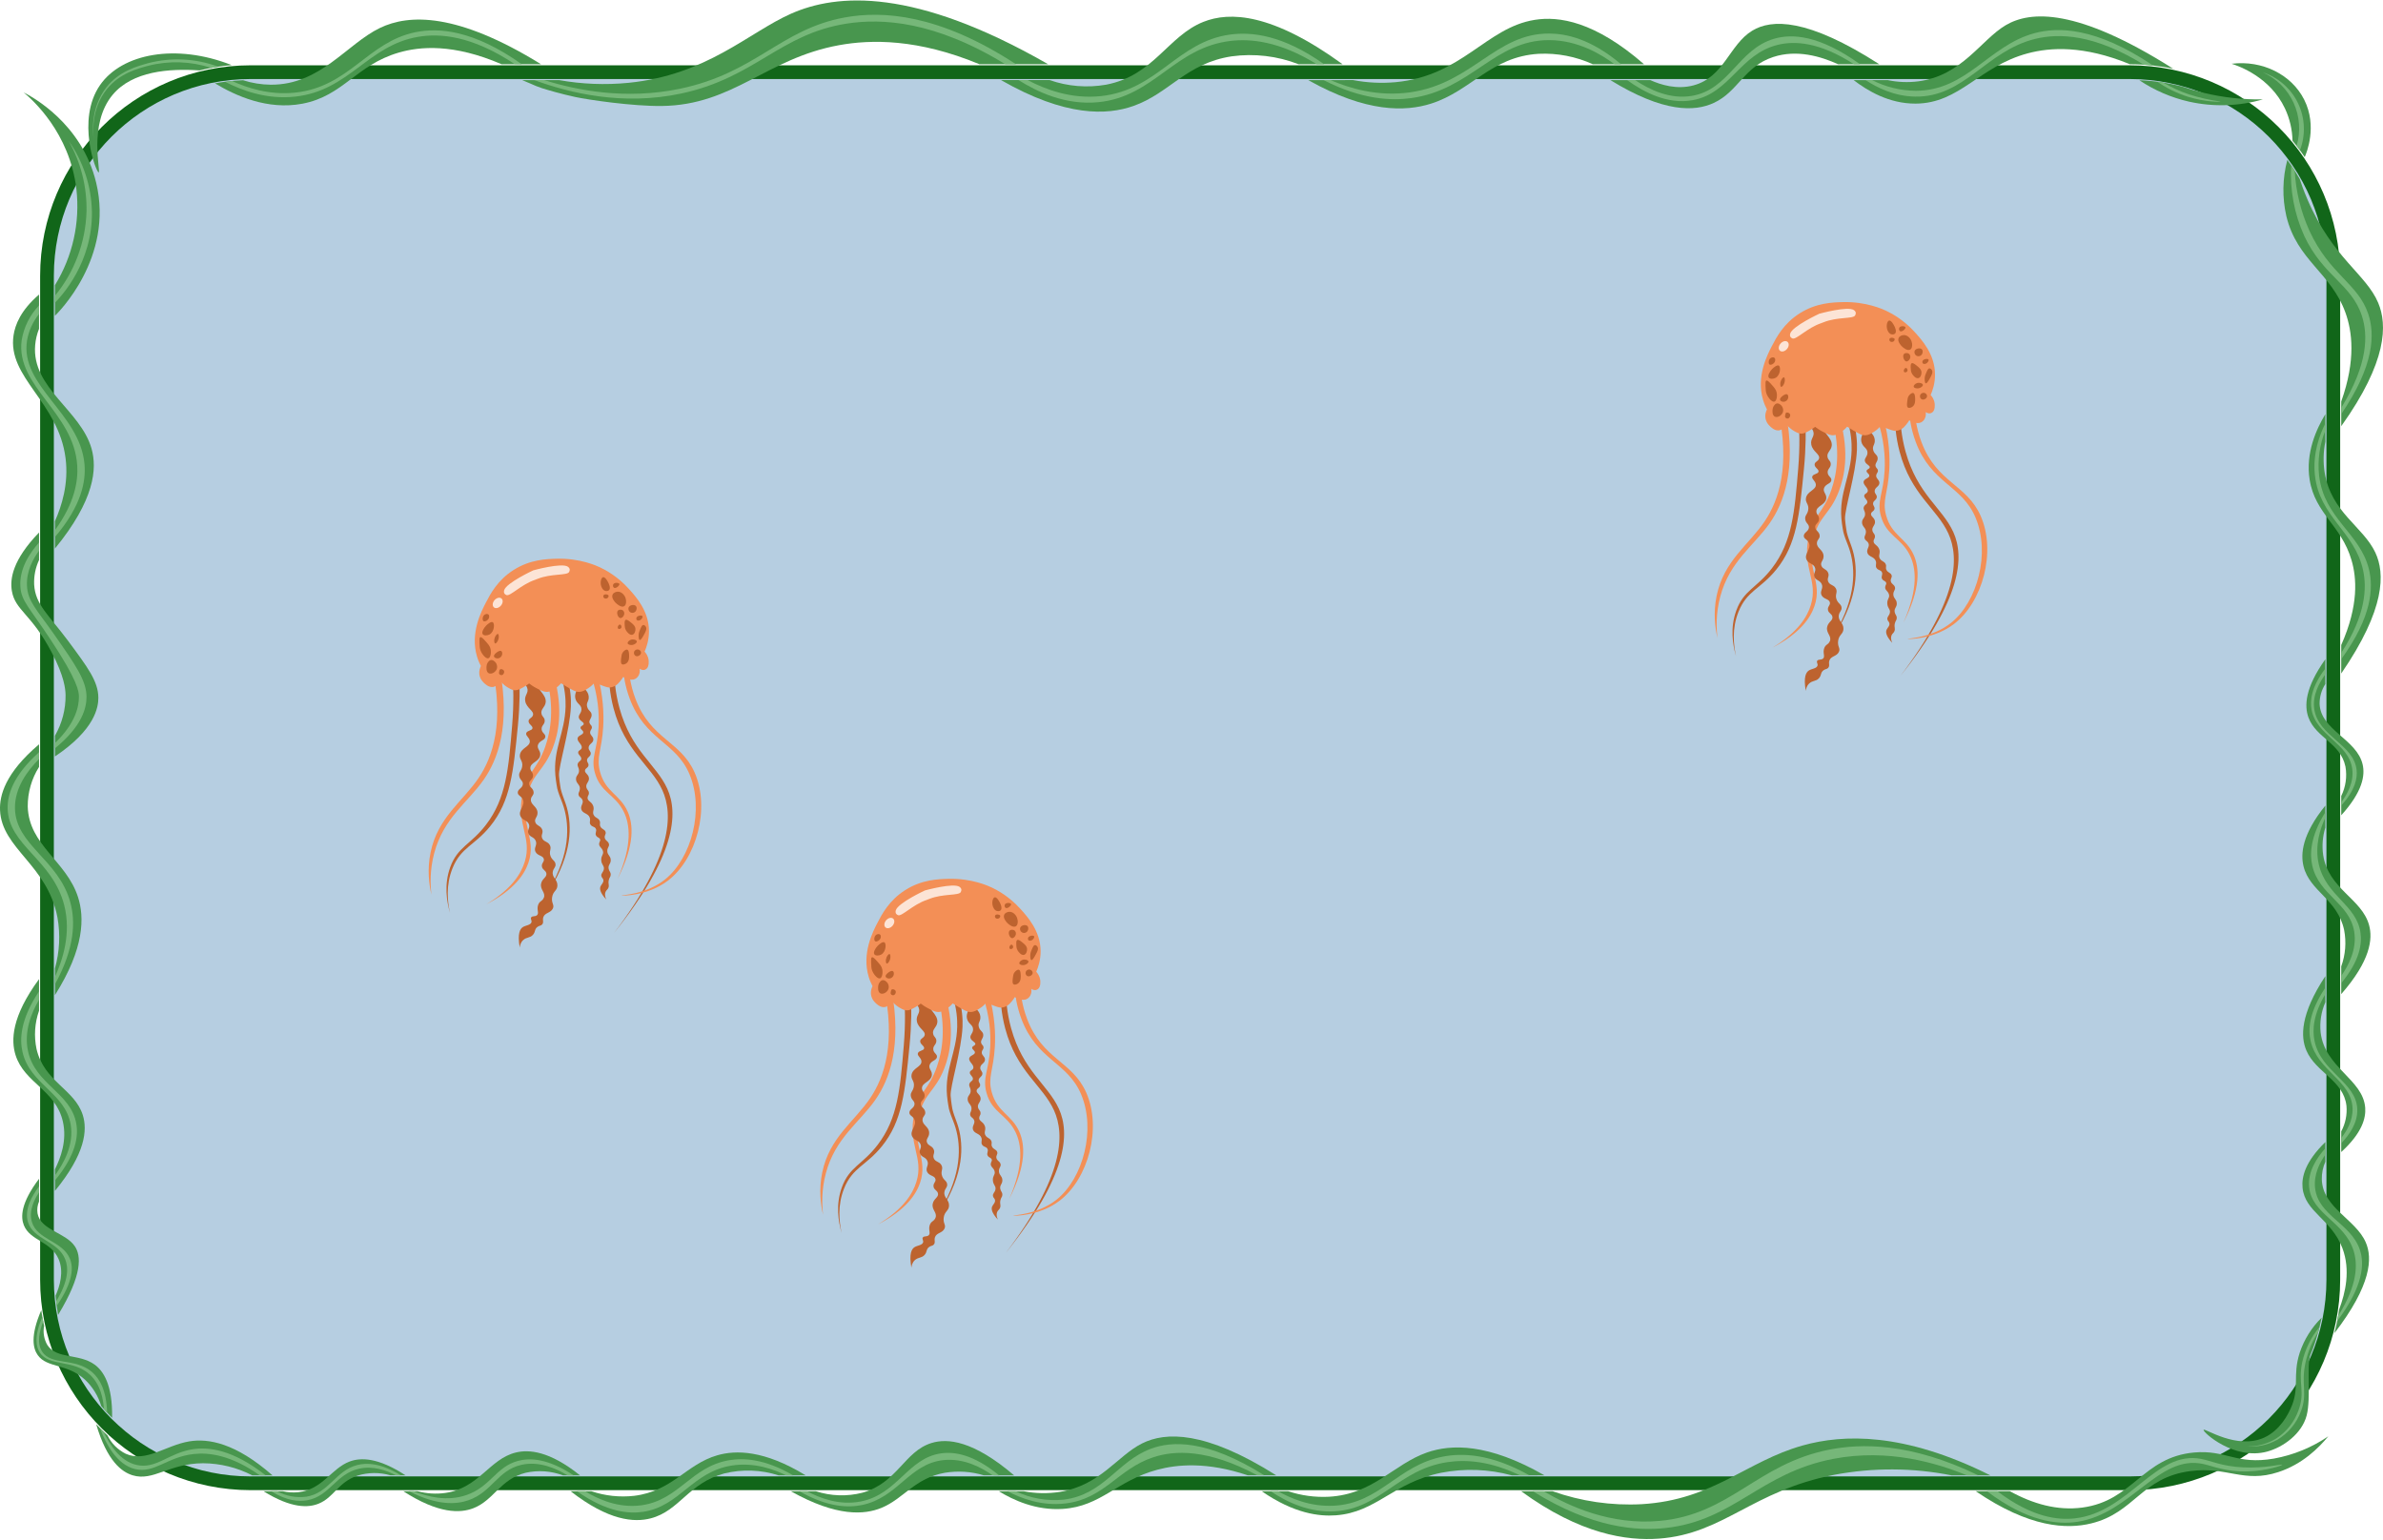 <svg viewBox="0 0 1041 673" fill="none" xmlns="http://www.w3.org/2000/svg">
    <path d="M930.275 31.529H109.538C60.379 31.529 20.528 71.379 20.528 120.538V559.113C20.528 608.271 60.379 648.122 109.538 648.122H930.275C979.434 648.122 1019.29 608.271 1019.29 559.113V120.538C1019.29 71.379 979.434 31.529 930.275 31.529Z" fill="#B6CEE1" stroke="#116619" stroke-width="6"/>
    <path d="M10.347 40.396C14.08 43.519 30.387 57.854 33.368 82.564C35.045 97.237 31.744 112.047 23.994 124.618C23.992 129.075 23.989 133.532 23.986 137.989C25.023 137.01 49.897 112.69 42.001 79.797C35.744 53.735 13.663 42.077 10.347 40.396Z" fill="#48964E"/>
    <path d="M17.057 128.701C8.982 135.637 6.6 141.986 5.92 146.508C3.134 165.034 25.505 175.593 28.639 200.181C30.069 211.399 26.936 221.161 23.98 227.767L23.987 239.712C41.453 218.375 42.427 204.688 40.008 196.092C35.234 179.124 13.756 169.631 15.364 150.788C15.578 148.344 16.146 145.945 17.05 143.665C17.052 138.677 17.055 133.689 17.057 128.701Z" fill="#48964E"/>
    <path d="M17.06 232.674C5.486 244.641 4.286 252.946 5.182 258.219C6.628 266.731 13.666 268.101 22.595 285.077C28.106 295.553 28.578 301.026 28.645 303.671C28.726 309.923 27.117 316.082 23.99 321.497L23.991 330.539C41.63 318.739 42.989 308.886 42.96 304.851C42.909 297.746 38.436 291.725 29.605 279.838C21.41 268.807 15.408 264.258 14.921 255.415C14.765 251.724 15.499 248.049 17.06 244.7V232.674Z" fill="#48964E"/>
    <path d="M17.06 325.22V335.103C13.805 340.271 12.09 346.261 12.118 352.369C12.585 369.455 28.997 376.064 34.106 392.065C36.87 400.725 36.991 414.222 23.998 434.822C23.994 430.933 23.991 427.045 23.988 423.156C26.038 415.924 26.42 408.32 25.104 400.919C20.762 377.867 0.686 370.851 0.017 353.992C-0.234 347.682 2.151 337.868 17.06 325.22Z" fill="#48964E"/>
    <path d="M17.05 427.831C4.977 444.271 4.77 454.633 6.805 461.054C10.686 473.3 24.31 476.221 27.465 490.052C29.351 498.318 26.477 506.012 23.994 510.935C23.996 514.078 23.997 517.22 23.998 520.363C37.357 504.069 38.216 493.78 36.172 487.248C32.62 475.899 19.264 472.709 15.955 458.324C14.79 452.761 15.172 446.984 17.061 441.623L17.05 427.831Z" fill="#48964E"/>
    <path d="M17.061 515.065C8.991 525.759 9.012 531.824 10.421 535.356C13.137 542.17 22.115 542.287 25.546 550.039C28.053 555.702 26.088 562.023 24.282 566.146C24.398 567.501 24.55 568.909 24.737 570.368C24.927 571.825 25.141 573.223 25.38 574.563C36.23 556.687 35.408 548.633 32.704 544.579C28.633 538.476 17.707 537.555 16.397 530.191C16.125 528.432 16.355 526.631 17.058 524.996L17.061 515.065Z" fill="#48964E"/>
    <path d="M18.022 572.507C13.089 583.935 14.502 589.32 16.49 592.115C20.584 597.873 29.256 595.641 37.131 602.851C40.459 606 42.903 609.968 44.217 614.358C44.942 615.213 45.712 616.085 46.527 616.972C47.352 617.869 48.168 618.718 48.972 619.52C49.211 604.959 45.11 599.01 41.337 596.265C34.454 591.258 24.742 594.061 20.64 587.632C19.212 585.118 18.726 582.177 19.269 579.337C19.059 578.382 18.858 577.4 18.668 576.389C18.419 575.057 18.203 573.763 18.022 572.507Z" fill="#48964E"/>
    <path d="M42.003 622.283C46.791 638.508 53.214 643.192 57.938 644.631C66.986 647.388 73.814 639.441 88.712 639.365C96.193 639.413 103.557 641.227 110.203 644.66L119.037 644.657C102.87 630.479 91.01 628.438 82.73 629.801C72.376 631.505 63.832 639.154 54.95 635.224C51.466 633.513 48.652 630.688 46.956 627.196C46.208 626.514 45.45 625.795 44.68 625.04C43.733 624.108 42.84 623.189 42.003 622.283Z" fill="#48964E"/>
    <path d="M115.106 651.591C127.369 659.207 134.715 658.829 139.176 657.027C145.937 654.296 147.67 647.647 156.146 644.779C160.852 643.316 165.884 643.273 170.614 644.655H177.173C165.138 636.785 157.597 636.827 152.826 638.581C144.69 641.572 140.989 650.87 130.322 652.01C128.053 652.244 125.762 652.1 123.54 651.584L115.106 651.591Z" fill="#48964E"/>
    <path d="M176.174 651.59C191.651 661.554 201.029 661.231 206.763 659.02C215.799 655.534 218.489 646.308 229.636 643.525C235.059 642.31 240.718 642.705 245.919 644.66L253.388 644.657C239.944 633.895 230.994 633.305 225.357 634.671C213.782 637.475 209.318 650.187 194.515 652.342C190.476 652.902 186.366 652.647 182.428 651.591L176.174 651.59Z" fill="#48964E"/>
    <path d="M249.258 651.582C265.838 664.48 276.984 665.311 284.237 663.447C296.85 660.205 300.696 648.04 316.407 643.82C324.23 641.89 332.436 642.182 340.102 644.66L351.961 644.655C333.753 633.539 321.409 633.567 313.345 635.888C299.746 639.802 293.8 651.537 277.043 653.596C270.737 654.311 264.351 653.625 258.341 651.587L249.258 651.582Z" fill="#48964E"/>
    <path d="M345.465 651.591C365.599 662.904 377.706 661.874 385.028 658.872C394.833 654.852 399.56 645.86 412.771 643.525C418.46 642.583 424.289 642.969 429.804 644.655L443.018 644.658C425.156 629.441 413.953 628.334 406.868 630.539C395.058 634.214 392.044 647.915 376.764 652.231C370.047 653.964 362.974 653.737 356.382 651.577L345.465 651.591Z" fill="#48964E"/>
    <path d="M436.307 651.584C442.658 655.453 452.538 660.082 464.273 659.315C481.079 658.216 487.83 646.955 505.592 642.197C514.149 639.904 527.157 638.613 545.113 644.65L557.538 644.652C526.411 625.02 509.136 625.608 498.952 630.686C488.018 636.138 480.788 648.994 462.926 651.881C457.708 652.701 452.387 652.6 447.203 651.584H436.307Z" fill="#48964E"/>
    <path d="M562.702 651.585C568.452 653.494 574.507 654.314 580.558 654.002C600.049 652.891 608.674 639.807 623.353 634.67C633.854 630.996 650.007 630.496 674.713 644.655L660.42 644.66C650.354 641.913 639.791 641.525 629.551 643.525C608.509 647.856 601.319 660.833 583.509 662.118C576.428 662.63 565.421 661.455 551.171 651.587L562.702 651.585Z" fill="#48964E"/>
    <path d="M678.232 651.584C690.721 656.031 703.969 657.957 717.208 657.249C748.6 655.366 762.648 638.53 787.599 631.572C805.047 626.705 831.514 625.641 869.511 644.67L852.521 644.66C835.629 641.292 818.247 641.207 801.323 644.41C765.319 651.434 753.078 670.21 724.734 672.301C710.686 673.337 690.342 670.448 664.51 651.591L678.232 651.584Z" fill="#48964E"/>
    <path d="M863.062 651.567C886.607 667.621 902.874 668.248 913.514 665.66C932.602 661.019 935.367 645.599 956.862 642.787C972.958 640.681 980.122 648.188 995.268 643.23C1005.77 639.793 1012.88 632.731 1017.11 627.587C1009.96 632.466 1001.87 635.785 993.35 637.327C976.852 640.181 972.486 633.405 958.485 634.671C935.888 636.714 931.903 655.755 909.677 658.725C898.771 660.182 888.073 657.154 877.949 651.549L863.062 651.567Z" fill="#48964E"/>
    <path d="M999.209 69.87C997.079 77.896 996.929 86.319 998.772 94.416C1003.46 113.868 1018.27 119.09 1024.6 136.621C1027.5 144.66 1029.28 157.114 1022.75 175.443L1022.76 186.227C1042.99 157.86 1042.88 141.801 1038.91 132.342C1033.64 119.792 1018.97 112.695 1008.05 87.268C1006.39 83.422 1005.27 80.195 1004.61 78.181C1004.06 77.226 1003.48 76.255 1002.86 75.269C1001.65 73.335 1000.43 71.537 999.209 69.87Z" fill="#48964E"/>
    <path d="M1015.82 180.961C1011.89 187.507 1007.1 197.909 1008.95 209.578C1011.34 224.602 1022.78 229.453 1027.25 244.773C1029.47 252.361 1030.52 264.371 1022.75 281.839V294.295C1042.18 265.974 1041.87 250.456 1037.66 241.453C1032.33 230.076 1018.31 223.862 1015.52 206.479C1014.82 201.997 1014.92 197.427 1015.82 192.98V180.961Z" fill="#48964E"/>
    <path d="M1015.82 288.046C1006.9 300.577 1006.59 308.452 1008.44 313.504C1011.7 322.443 1022.43 324.583 1024.6 334.976C1025.36 339.343 1024.71 343.839 1022.75 347.816L1022.76 356.235C1032.27 345.732 1033.16 338.662 1032.12 334.09C1029.58 322.9 1013.72 319.142 1013.31 307.528C1013.28 304.468 1014.15 301.468 1015.81 298.9L1015.82 288.046Z" fill="#48964E"/>
    <path d="M1015.82 351.992C1005.73 364.487 1004.91 372.978 1006.3 378.586C1009.03 389.572 1021.11 392.861 1024.01 406.33C1025.05 411.659 1024.61 417.171 1022.75 422.272V434.384C1035.55 419.748 1036.56 410.288 1034.93 404.264C1031.75 392.556 1017.13 388.512 1014.86 373.569C1014.29 369.557 1014.62 365.469 1015.82 361.6L1015.82 351.992Z" fill="#48964E"/>
    <path d="M1015.82 426.515C1004.79 443.25 1004.97 453.074 1007.55 459.062C1011.73 468.749 1023.75 471.98 1025.04 483.19C1025.39 487.06 1024.59 490.946 1022.75 494.368L1022.75 503.383C1032.03 494.91 1033.54 488.412 1033.23 484.075C1032.34 471.543 1015.58 466.621 1013.75 451.093C1013.29 446.598 1014.01 442.06 1015.82 437.921L1015.82 426.515Z" fill="#48964E"/>
    <path d="M1015.82 499.014C1007.02 507.596 1005.4 514.24 1005.86 518.975C1006.87 529.57 1018.51 532.74 1023.27 545.391C1026.88 554.982 1024.61 564.882 1021.83 572.165C1021.6 573.851 1021.3 575.628 1020.93 577.483C1020.57 579.278 1020.17 580.978 1019.75 582.576C1036.03 561.403 1036.46 549.678 1033.45 542.808C1028.98 532.623 1014.59 527.777 1014.27 515.286C1014.22 512.647 1014.75 510.03 1015.82 507.617L1015.82 499.014Z" fill="#48964E"/>
    <path d="M1014.2 575.757C1009.84 580.03 1006.56 585.276 1004.62 591.064C1001.29 601.346 1004.9 606.523 1000.52 615.745C999.569 617.76 996.178 624.913 989.124 628.141C977.107 633.64 963.034 623.823 962.617 624.765C962.191 625.726 975.865 638.171 990.342 634.283C997.405 632.386 1005.59 626.476 1007.66 618.456C1009.61 610.929 1007.55 596.224 1009.29 592.035C1009.35 591.892 1009.8 590.836 1010.36 589.358C1010.98 587.685 1011.45 586.25 1011.78 585.179C1012.3 583.51 1012.81 581.738 1013.27 579.868C1013.63 578.455 1013.94 577.085 1014.2 575.757Z" fill="#48964E"/>
    <path d="M1001.47 61.511C1001.37 56.635 1000.25 51.834 998.181 47.415C991.658 33.586 977.938 28.843 974.865 27.862C988.36 26.198 1001.09 32.625 1006.59 43.578C1012.43 55.203 1007.59 66.865 1006.81 68.643C1005.94 67.338 1004.98 65.991 1003.94 64.616C1003.11 63.522 1002.29 62.488 1001.47 61.511Z" fill="#48964E"/>
    <path d="M43.107 75.306C44.178 75.238 38.434 54.333 49.195 41.438C57.865 31.049 73.922 29.851 87.213 30.776C89.412 30.233 91.374 29.834 93.03 29.536C94.08 29.346 95.659 29.081 97.592 28.831C98.959 28.654 100.173 28.527 101.193 28.435C76.827 18.841 53.204 23.387 43.661 37.233C33.201 52.407 41.981 75.377 43.107 75.306Z" fill="#48964E"/>
    <path d="M93.91 36.415C102.92 41.845 116.869 48.2 132.092 45.312C149.99 41.917 155.559 28.428 174.15 22.992C183.451 20.273 198.036 18.977 219.103 28.063H236.353C199.711 5.441 178.684 6.075 165.96 12.22C151.449 19.227 139.936 37.166 118.258 37.011C114.152 36.971 110.076 36.313 106.166 35.061C103.849 35.148 101.363 35.337 98.734 35.668C97.05 35.88 95.44 36.133 93.91 36.415Z" fill="#48964E"/>
    <path d="M228.079 34.994C228.944 35.365 230.199 35.899 231.72 36.525C233.329 37.275 234.978 37.935 236.661 38.501C240.168 39.6 245.142 41.035 251.185 42.359C257.024 43.638 276.468 46.451 289.033 46.308C320.503 45.951 334.661 25.56 366.507 19.746C380.473 17.196 400.921 16.887 427.843 28.053C437.861 28.058 447.878 28.063 457.896 28.069C399.445 -5.47 365.669 -2.953 345.478 6.022C327.021 14.226 308.788 32.775 274.516 36.195C264.406 37.185 254.208 36.781 244.207 34.996L228.079 34.994Z" fill="#48964E"/>
    <path d="M437.286 34.991C465.595 51.23 483.707 50.326 495.115 46.308C510.947 40.733 518.143 27.653 538.058 24.616C547.925 23.263 557.975 24.45 567.256 28.063H586.506C555.693 5.684 537.191 4.956 525.662 9.563C510.09 15.786 504.033 33.025 483.162 37.011C474.91 38.454 466.427 37.758 458.521 34.99C451.442 34.991 444.364 34.991 437.286 34.991Z" fill="#48964E"/>
    <path d="M571.485 34.996C596.982 49.36 614.019 48.785 625.05 45.312C642.733 39.745 651.283 24.747 672.199 23.509C680.314 23.128 688.403 24.69 695.793 28.063H718.178C696.64 9.286 680.985 6.99 670.428 8.678C649.18 12.076 638.772 33.184 609.666 35.904C603.46 36.472 597.205 36.164 591.084 34.99C584.551 34.992 578.018 34.994 571.485 34.996Z" fill="#48964E"/>
    <path d="M703.477 34.994C726.783 49.347 740.366 48.808 748.64 44.98C759.428 39.989 761.813 29.122 774.613 24.911C784.975 21.502 795.456 24.66 802.943 28.06C808.95 28.061 814.957 28.061 820.964 28.062C789.526 7.853 773.908 8.26 765.463 13.4C755.427 19.509 753.178 33.732 739.786 37.306C732.496 39.252 725.544 37.072 720.901 34.996L703.477 34.994Z" fill="#48964E"/>
    <path d="M809.739 34.993C815.789 39.649 825.205 45.304 836.74 45.275C856.236 45.226 864.499 28.98 885.881 23.287C895.544 20.715 910.126 19.701 930.432 28.063C933.816 28.067 937.197 28.255 940.56 28.626C943.741 28.977 946.679 29.468 949.349 30.024C907.174 3.315 886.881 4.665 876.141 11.039C865.409 17.408 857.069 33.034 838.068 35.536C833.569 36.111 829.005 35.927 824.567 34.993H809.739Z" fill="#48964E"/>
    <path d="M934.578 35.067C941.184 39.498 948.55 42.671 956.308 44.427C966.959 46.791 978.032 46.449 988.515 43.431C979.796 43.559 971.095 42.593 962.617 40.553C959.399 39.776 956.383 38.884 953.578 37.928C947.375 36.253 941 35.293 934.578 35.067V35.067Z" fill="#48964E"/>
    <path d="M101.41 35.405C107.838 38.359 117.566 41.653 128.908 40.469C152.537 38.005 160.464 18.485 181.344 14.101C191.498 11.969 206.67 13.007 227.939 28.063C226.906 28.046 225.873 28.028 224.84 28.01C205.872 15.388 191.931 14.52 182.672 16.093C160.602 19.844 152.632 39.594 129.016 42.211C116.358 43.614 105.462 39.4 98.416 35.776L101.41 35.405Z" fill="#76B779"/>
    <path d="M95.317 29.154C85.473 25.488 74.735 24.959 64.579 27.641C59.637 29.025 51.916 31.181 46.428 38.229C39.199 47.511 40.606 58.641 41.005 61.25C40.672 58.701 39.518 47.699 46.853 38.722C52.333 32.017 60.212 29.94 64.874 28.711C73.913 26.43 83.415 26.763 92.272 29.671C93.287 29.498 94.302 29.326 95.317 29.154Z" fill="#76B779"/>
    <path d="M237.66 34.982C252 39.453 273.205 43.728 297.002 38.782C330.164 31.89 340.922 12.792 368.942 7.645C385.526 4.599 410.17 6.07 443.834 28.061L439.167 28.065C408.29 9.149 385.263 7.94 369.975 10.301C340.724 14.819 329.915 33.937 297.666 40.848C271.862 46.378 248.691 40.587 233.399 34.995C234.82 34.99 236.24 34.986 237.66 34.982Z" fill="#76B779"/>
    <path d="M444.941 34.991C452.929 40.039 465.38 46.08 479.841 44.648C504.225 42.233 513.083 20.675 537.726 17.864C546.079 16.911 558.71 17.832 575.226 28.074L578.428 28.063C560.424 15.272 546.765 13.831 537.394 15.097C514.299 18.217 505.779 39.325 480.948 41.992C467.881 43.395 456.562 39.019 448.925 35.001C447.597 34.998 446.269 34.994 444.941 34.991Z" fill="#76B779"/>
    <path d="M578.18 34.987C595.154 43.695 608.029 44.021 616.418 42.877C642.702 39.292 652.867 17.457 676.737 17.532C689.165 17.571 699.182 23.53 705.283 28.06C706.237 28.061 707.192 28.062 708.147 28.063C694.849 16.846 684.006 14.709 676.848 14.655C653.408 14.478 643.263 36.436 616.085 40.332C601.595 42.409 589.063 38.377 581.209 34.99L578.18 34.987Z" fill="#76B779"/>
    <path d="M710.788 34.995C718.061 40.246 728.459 45.793 739.491 43.763C755.801 40.761 759.939 23.693 776.605 19.598C783.78 17.835 794.553 18.163 809.897 28.061L812.55 28.061C794.731 15.262 782.829 14.637 774.981 16.942C759.326 21.541 755.487 39.073 739.159 41.881C729.507 43.541 720.566 39.183 714.295 34.996C713.126 34.995 711.957 34.995 710.788 34.995Z" fill="#76B779"/>
    <path d="M814.955 34.993C819.827 38.199 827.321 42.044 836.555 42.213C858.284 42.61 867.535 22.245 889.127 16.979C899.452 14.461 914.822 14.852 936.534 28.286C937.876 28.399 939.218 28.513 940.56 28.626C915.515 11.774 898.952 11.692 888.574 14.544C868.698 20.006 859.238 39.606 836.888 39.668C830.25 39.611 823.717 38.011 817.804 34.996C816.854 34.995 815.905 34.994 814.955 34.993Z" fill="#76B779"/>
    <path d="M942.44 35.713C946.569 38.605 951.123 40.835 955.939 42.324C963.469 44.634 970.024 44.573 970.051 44.371C965.338 43.727 960.69 42.671 956.161 41.217C952.256 39.881 948.499 38.15 944.945 36.052C944.11 35.939 943.275 35.826 942.44 35.713Z" fill="#76B779"/>
    <path d="M988.516 31.625C991.866 32.721 994.959 34.487 997.606 36.815C1000.25 39.144 1002.4 41.985 1003.92 45.168C1005.43 48.352 1006.28 51.809 1006.42 55.332C1006.56 58.855 1005.98 62.369 1004.72 65.661L1003.26 63.736C1005.12 57.505 1004.64 50.813 1001.93 44.906C999.217 38.999 994.45 34.279 988.516 31.625V31.625Z" fill="#76B779"/>
    <path d="M1000.89 72.249C1000.26 82.847 1002.22 93.438 1006.61 103.106C1014.89 120.768 1027.3 124.15 1031.79 138.06C1034.42 146.21 1034.63 158.89 1022.75 178.194L1022.75 180.961C1037.32 159.553 1037.47 145.875 1034.56 137.175C1030.09 123.821 1017.69 120.015 1008.88 100.872C1005.12 92.586 1002.93 83.672 1002.43 74.586C1001.92 73.807 1001.4 73.028 1000.89 72.249Z" fill="#76B779"/>
    <path d="M1015.82 184.986C1013.41 189.821 1010.25 197.931 1011.24 207.509C1013.17 226.011 1028.77 232.242 1032.34 249.345C1033.89 256.745 1033.67 268.5 1022.75 285.279V288.046C1036.28 269.414 1036.85 256.783 1034.85 248.681C1030.95 232.842 1015.36 226.727 1013.09 207.878C1012.36 201.084 1013.32 194.215 1015.89 187.882L1015.82 184.986Z" fill="#76B779"/>
    <path d="M1015.82 292.088C1009.52 300.359 1009.12 306.243 1009.77 309.963C1011.78 321.512 1026.15 324.672 1027.58 336.083C1028.33 342.038 1025.19 347.305 1022.75 350.54L1022.75 351.993C1029 345.097 1029.85 339.901 1029.47 336.415C1028.21 325.102 1012.73 321.778 1010.98 309.852C1010.1 303.818 1013.13 298.335 1015.81 294.662L1015.82 292.088Z" fill="#76B779"/>
    <path d="M1015.82 354.877C1009.05 365.795 1009 373.435 1010.13 378.341C1013.12 391.204 1026.44 394.586 1028.43 407.117C1029.67 414.86 1025.9 421.893 1022.75 426.431V429.613C1031.05 419.546 1031.86 412.226 1031.16 407.486C1029.35 395.193 1016.11 391.535 1012.94 377.603C1011.09 369.49 1013.6 362.01 1015.82 357.202L1015.82 354.877Z" fill="#76B779"/>
    <path d="M1015.82 431.54C1008.4 442.61 1008.31 450.201 1009.4 454.93C1012.39 467.942 1027.27 472.146 1027.7 484.296C1027.89 489.927 1024.89 494.552 1022.75 497.237L1022.75 499.561C1026.34 495.827 1030.01 490.629 1029.76 484.592C1029.27 472.672 1013.94 468.563 1011.09 454.856C1010.08 449.965 1010.53 443.248 1015.82 434.381V431.54Z" fill="#76B779"/>
    <path d="M1015.82 501.71C1012.2 505.779 1008.04 511.875 1008.73 518.754C1009.91 530.546 1024.14 533.781 1028.14 546.46C1029.93 552.144 1030.12 561.166 1021.39 575.016L1020.97 577.285C1032.6 561.775 1032.9 552.126 1030.91 546.128C1027.02 534.456 1012.63 531.24 1011.32 519.049C1010.67 513.035 1013.52 507.801 1015.82 504.514V501.71Z" fill="#76B779"/>
    <path d="M1013.28 579.796C1009.56 584.263 1006.96 589.556 1005.71 595.232C1003.78 604.436 1007.17 608.128 1004.05 616.335C1002.26 621.337 998.873 625.614 994.418 628.509C990.52 630.91 986.009 632.127 981.432 632.014C986.042 632.394 990.662 631.406 994.713 629.173C999.559 626.322 1003.26 621.875 1005.19 616.593C1008.15 608.792 1005.06 604.977 1007.15 595.343C1008.18 590.641 1010.06 586.164 1012.68 582.125L1013.28 579.796Z" fill="#76B779"/>
    <path d="M997.001 639.983C997.064 640.333 990.231 642.707 981.801 642.934C972.39 643.188 966.73 640.613 962.47 639.688C942.876 635.435 931.042 661.361 907.498 664.948C898.802 666.273 885.711 664.976 867.933 651.561L872.47 651.556C887.78 663.167 899.182 664.259 906.393 663.447C930.198 660.764 941.56 633.571 961.584 637.474C966.077 638.35 970.601 640.712 979.883 641.164C989.645 641.638 996.936 639.623 997.001 639.983Z" fill="#76B779"/>
    <path d="M859.281 644.664C846.215 639.293 824.975 632.842 800.917 637.437C768.848 643.563 757.616 664.379 727.649 667.652C715.114 669.021 695.5 667.736 669.584 651.59L674.313 651.588C685.418 658.133 703.568 666.516 724.992 664.553C755.92 661.72 767.454 639.729 798.925 633.453C812.761 630.694 834.433 630.178 864.262 644.667L859.281 644.664Z" fill="#76B779"/>
    <path d="M664.037 644.687C651.154 638.458 640.62 637.651 632.355 638.876C610.917 642.054 603.216 659.13 583.214 660.348C572.328 661.011 562.681 656.679 555.065 651.586L558.275 651.567C563.675 654.63 572.348 658.476 582.771 657.913C602.953 656.821 610.581 640.23 630.473 636.441C638.605 634.893 651.06 635.05 668.132 644.663L664.037 644.687Z" fill="#76B779"/>
    <path d="M549.273 644.651C527.307 632.848 512.883 633.741 503.748 636.773C488.389 641.872 482.538 654.828 465.564 656.917C455.012 658.215 445.881 654.611 440.071 651.584H443.613C450.165 654.716 457.453 655.987 464.678 655.257C482.171 653.136 488.125 638.533 502.641 633.066C511.819 629.609 527.077 628.802 552.323 644.651L549.273 644.651Z" fill="#76B779"/>
    <path d="M436.493 644.699C425.159 635.342 416.761 634.257 411.147 635.039C396.579 637.07 392.128 652.885 376.026 656.068C366.737 657.905 358.204 654.622 352.47 651.582L349.186 651.586C361.832 658.828 370.85 658.786 376.542 657.618C392.27 654.389 397.166 639.573 412.18 637.991C421.167 637.044 428.928 641.349 433.652 644.656L436.493 644.699Z" fill="#76B779"/>
    <path d="M343.431 644.659C338.235 642.102 329.583 638.814 319.691 640.37C302.42 643.088 297.038 658.106 281.064 660.569C274.988 661.506 265.331 660.943 252.012 651.579L255.498 651.583C261.237 655.047 270.054 659.071 280.068 657.747C296.509 655.573 301.906 640.871 318.473 638.046C324.612 637 333.915 637.306 346.475 644.657L343.431 644.659Z" fill="#76B779"/>
    <path d="M247.944 644.659C242.921 641.619 235.444 638.27 227.644 640.094C217.346 642.502 214.939 651.951 204.641 655.533C199.415 657.351 191.182 657.998 178.634 651.591L180.69 651.591C186.805 654.03 195.311 656.168 203.756 653.264C214.324 649.631 216.651 640.901 226.316 638.323C231.472 636.947 239.267 637.176 250.6 644.659H247.944Z" fill="#76B779"/>
    <path d="M175.127 644.655C166.239 639.155 160.08 639.111 156.054 640.149C146.567 642.594 143.858 652.346 133.808 653.984C129.396 654.556 124.916 653.716 121.011 651.586L118.41 651.588C125.345 655.862 130.57 656.207 134.25 655.533C144.054 653.738 146.739 644.014 156.829 641.754C162.921 640.389 168.708 642.419 172.988 644.655H175.127Z" fill="#76B779"/>
    <path d="M113.48 644.655C100.881 635.725 91.215 634.611 84.612 635.335C72.982 636.61 67.453 643.96 59.009 641.91C50.914 639.944 46.226 630.817 43.626 623.984L45.23 625.576C47.904 631.28 52.412 638.401 59.598 640.094C68.088 642.094 73.63 634.944 84.021 633.269C91.138 632.121 101.672 633.358 116.069 644.659L113.48 644.655Z" fill="#76B779"/>
    <path d="M45.395 615.708C45.088 611.126 43.875 604.984 39.344 600.729C31.981 593.815 21.609 597.29 17.43 591.064C15.777 588.6 14.774 584.141 18.49 575.414C18.619 576.098 18.748 576.782 18.876 577.465C17.241 581.599 15.968 586.871 18.426 590.621C22.453 596.765 32.769 593.143 40.156 599.475C43.513 602.352 46.517 607.5 46.793 617.26C46.327 616.743 45.861 616.225 45.395 615.708Z" fill="#76B779"/>
    <path d="M24.527 568.625C30.162 559.396 29.858 553.748 28.498 550.279C25.303 542.13 14.638 541.809 12.229 534.009C10.531 528.513 13.936 522.549 17.061 518.385L17.06 520.986C15.004 524.117 12.522 529.002 13.889 533.788C16.185 541.828 27.214 542.118 30.49 549.892C32.026 553.536 32.245 559.742 24.77 570.615L24.527 568.625Z" fill="#76B779"/>
    <path d="M23.995 513.617C27.875 508.27 32.366 500.169 30.877 491.398C28.516 477.48 13.15 473.942 9.849 459.745C8.552 454.166 8.792 445.544 17.054 433.163L17.057 436.816C13.806 442.419 10.375 450.579 12.228 459.246C15.359 473.887 30.883 477.417 33.312 490.9C34.291 496.333 33.342 504.481 23.996 515.83L23.995 513.617Z" fill="#76B779"/>
    <path d="M23.988 426.901C27.363 419.487 31.194 407.891 28.055 395.533C22.975 375.526 3.687 369.495 3.337 353.254C3.218 347.736 5.248 339.291 17.061 328.665V331.654C12.046 336.702 6.433 344.146 6.538 353.096C6.729 369.433 25.794 375.553 30.785 394.5C32.848 402.331 32.907 413.871 24.016 430.083C24.006 429.022 23.997 427.962 23.988 426.901Z" fill="#76B779"/>
    <path d="M23.991 324.704C33.23 315.786 34.459 308.487 34.475 304.519C34.484 302.232 34.104 297.556 21.747 278.953C12.536 265.087 9.347 262.567 8.908 256.485C8.337 248.583 12.918 241.727 17.06 237.043V240.621C14.435 244.232 11.484 249.592 11.786 255.932C12.113 262.803 16.048 266.351 23.407 276.85C32.992 290.523 37.784 297.36 37.795 304.519C37.802 309.238 35.979 317.228 23.991 327.001L23.991 324.704Z" fill="#76B779"/>
    <path d="M23.983 231.693C32.84 219.498 34.149 209.883 33.737 203.397C32.259 180.113 6.814 168.925 9.462 148.722C10.386 142.973 13.04 137.642 17.071 133.439C17.064 134.7 17.057 135.96 17.05 137.22C14.367 140.553 12.569 144.509 11.823 148.722C8.587 168.77 34.949 180.476 36.91 202.806C37.548 210.082 35.8 220.798 23.985 234.682L23.983 231.693Z" fill="#76B779"/>
    <path d="M23.992 129.261C32.518 118.862 37.37 105.938 37.795 92.498C38.024 81.652 35.322 70.946 29.974 61.508C36.382 70.591 39.928 81.383 40.156 92.498C40.476 114.728 26.892 129.321 23.99 132.305L23.992 129.261Z" fill="#76B779"/>
    <path d="M245.078 295.177C246.882 300.979 247.145 305.651 247.066 308.798C246.778 320.203 241.599 327.339 242.61 338.79C242.865 341.667 243.456 344.619 243.456 344.619C244.498 348.707 246.179 350.993 247.174 356.352C248.764 364.915 247.944 377.775 235.665 395.33C248.713 377.781 249.829 364.844 248.38 356.223C247.503 351.005 245.917 348.737 244.957 344.708C244.957 344.707 244.413 341.769 244.199 338.915C243.899 334.918 248.974 319.072 249.39 308.671C249.515 305.544 249.312 300.927 247.585 295.187C247.065 295.193 246.537 295.194 246 295.19C245.69 295.188 245.383 295.183 245.078 295.177V295.177Z" fill="#BD632F"/>
    <path d="M265.978 293.466C265.972 297.065 266.258 302.773 268.016 309.435C273.011 328.368 284.317 334.239 289.334 345.251C294.196 355.923 293.705 374.251 268.245 407.647C295.387 373.717 296.34 355.306 291.511 344.66C286.65 333.94 275.803 328.183 270.623 309.435C268.704 302.488 268.347 296.517 268.321 292.735L265.978 293.465V293.466Z" fill="#BD632F"/>
    <path d="M214.825 290.376C220.408 315.606 215.318 330.637 209.112 339.878C202.174 350.21 191.281 357.087 188.106 372.427C186.549 379.953 187.449 386.521 188.468 390.927C187.974 386.737 187.703 380.25 189.676 372.822C193.782 357.355 204.386 350.619 211.286 340.722C217.463 331.863 223.003 317.176 218.322 292.087L214.825 290.376Z" fill="#F38F56"/>
    <path d="M223.88 293.914C224.262 299.307 224.532 307.279 223.735 316.904C222.165 335.877 221.136 348.849 212.292 360.391C205.61 369.111 199.923 369.95 196.673 378.943C193.929 386.536 195.122 393.852 196.587 398.895C195.465 393.949 194.709 386.776 197.668 379.402C201.36 370.2 207.295 369.512 214.214 360.932C223.088 349.927 224.248 337.33 226.236 317.067C227.161 307.638 227.098 299.821 226.879 294.534L223.88 293.914H223.88Z" fill="#BD632F"/>
    <path d="M274.556 289.832C274.675 293.463 275.232 299.133 277.634 305.44C284.373 323.137 297.332 323.744 303.43 337.54C310.328 353.144 304.335 375.287 291.705 384.843C282.837 391.553 271.529 391.468 271.48 391.273C271.432 391.081 282.382 390.918 290.7 384.125C302.011 374.888 307.794 353.824 301.169 338.215C295.188 324.123 281.822 323.387 275.065 305.215C272.968 299.575 272.347 294.594 272.132 291.486C272.402 291.361 272.687 291.212 272.982 291.035C273.63 290.645 274.15 290.219 274.556 289.832V289.832Z" fill="#F38F56"/>
    <path d="M258.256 295.087C261.295 304.217 261.8 311.863 261.486 317.715C260.943 327.836 258.012 330.969 259.867 337.65C262.274 346.318 268.776 347.115 272.494 354.713C275.164 360.167 276.367 369.061 269.742 384.109C277.44 369.049 276.619 360.104 274.194 354.629C270.871 347.126 264.548 346.171 262.134 337.312C260.348 330.76 262.924 327.79 263.51 317.546C263.817 312.171 263.611 304.311 260.939 294.524C260.503 294.63 260.055 294.731 259.593 294.828C259.138 294.924 258.692 295.01 258.256 295.087H258.256Z" fill="#F38F56"/>
    <path d="M212.436 395.136C223.734 388.355 227.7 381.529 229.235 376.552C232.566 365.752 225.422 360.505 228.281 346.818C230.286 337.218 234.681 336.348 238.207 326.207C240.637 319.221 242.261 309.094 238.656 295.372L242.121 295.592C246.059 310.183 243.987 320.42 241.389 327.052C237.504 336.968 232.814 337.663 230.444 347.213C227.076 360.783 234.497 366.339 230.826 377.003C229.147 381.88 224.852 388.682 212.436 395.136Z" fill="#F38F56"/>
    <path d="M248.875 296.094C248.815 296.405 248.766 296.894 248.94 297.439C249.393 298.861 250.886 298.975 251.592 300.107C252.596 301.716 250.817 302.666 251.323 305.102C251.847 307.626 254.002 307.781 253.998 309.931C253.995 311.782 252.4 312.419 252.928 313.828C253.42 315.14 255.14 315.476 254.983 316.362C254.86 317.061 253.743 317.098 253.609 317.855C253.457 318.712 254.815 319.093 254.802 319.996C254.785 321.099 252.747 321.179 252.353 322.444C251.854 324.042 254.657 325.347 254.062 326.95C253.734 327.836 252.759 327.761 252.591 328.637C252.361 329.836 254.105 330.419 253.915 331.661C253.774 332.591 252.746 332.583 252.39 333.705C252.049 334.778 252.858 335.2 252.942 336.583C253.055 338.449 251.638 338.616 251.622 340.362C251.604 342.386 253.503 342.742 253.311 344.785C253.196 346.007 252.466 346.423 252.779 347.451C253.076 348.428 253.847 348.417 254.348 349.341C255.231 350.973 253.38 352.023 253.975 353.751C254.603 355.571 256.958 355.283 257.639 357.296C258.093 358.636 257.238 359.323 258.001 360.386C258.718 361.383 259.704 361.104 260.246 362.052C260.894 363.183 259.73 363.998 260.412 365.139C260.946 366.034 261.893 365.92 262.16 366.777C262.383 367.496 261.779 367.778 261.725 368.686C261.645 370.038 262.932 370.342 263.372 371.818C263.845 373.404 262.553 373.712 262.649 375.822C262.748 377.987 264.137 378.281 263.765 379.928C263.472 381.228 262.472 381.647 262.697 382.789C262.858 383.606 263.427 383.68 263.576 384.474C263.793 385.634 262.748 386.376 262.346 387.281C261.902 388.283 262.025 389.986 264.817 393.019C264.102 391.42 264.216 390.322 264.602 389.553C264.964 388.829 265.352 388.826 265.722 388.024C266.299 386.779 265.583 386.311 265.922 384.647C266.208 383.243 266.79 383.216 266.786 382.13C266.782 380.957 266.1 380.781 265.88 379.585C265.563 377.861 266.858 377.564 266.795 375.758C266.728 373.823 265.222 373.601 265.296 371.686C265.355 370.183 266.299 369.902 265.996 368.726C265.672 367.466 264.498 367.439 264.199 366.145C263.915 364.914 264.887 364.549 264.534 363.477C264.144 362.292 262.856 362.429 262.247 361.082C261.784 360.058 262.409 359.718 261.963 358.669C261.412 357.375 260.308 357.538 259.5 356.354C258.421 354.772 259.944 353.826 259.017 351.858C258.216 350.156 256.691 350.043 256.666 348.653C256.65 347.721 257.329 347.492 257.258 346.409C257.187 345.319 256.474 345.181 256.184 344.157C255.67 342.35 257.579 341.678 257.26 339.821C256.974 338.156 255.277 337.755 255.571 336.524C255.794 335.592 256.827 335.576 257.061 334.531C257.298 333.469 256.307 333.141 256.455 332.011C256.615 330.785 257.843 330.697 258.049 329.476C258.252 328.267 257.108 328 257.135 326.715C257.171 325.032 259.149 324.779 259.202 323.174C259.252 321.675 257.548 321.247 257.817 319.729C257.978 318.819 258.662 318.561 258.556 317.671C258.461 316.875 257.876 316.781 257.584 316.006C257.075 314.653 258.489 313.968 258.449 312.363C258.41 310.782 257.023 310.72 256.51 308.857C255.962 306.864 257.418 306.462 257.165 304.216C256.873 301.632 254.855 301.377 255.062 299.14C255.134 298.363 255.927 297.336 255.548 295.921C255.507 295.767 255.462 295.642 255.431 295.56L248.875 296.094L248.875 296.094Z" fill="#BD632F"/>
    <path d="M228.98 294.962C228.815 295.327 228.611 295.9 228.6 296.605C228.574 298.29 229.71 299.072 230.233 300.375C231.234 302.872 228.904 303.651 229.455 306.427C230.077 309.564 233.454 310.601 232.812 312.563C232.417 313.769 230.995 313.842 230.907 315.031C230.801 316.475 232.893 317.165 232.598 318.269C232.322 319.3 230.384 319.129 229.916 320.26C229.42 321.455 231.358 322.203 231.443 323.878C231.566 326.262 227.739 326.715 227.137 329.666C226.694 331.836 228.603 332.377 228.086 335.078C227.719 336.996 226.651 337.274 226.785 338.868C226.947 340.781 228.546 341.098 228.418 342.638C228.273 344.384 226.154 344.748 226.178 346.33C226.198 347.642 227.662 347.727 228.384 349.29C229.646 352.022 226.221 354.03 227.348 356.609C228.208 358.58 230.61 358.322 231.141 360.401C231.545 361.985 230.268 362.589 230.799 364.111C231.39 365.805 233.15 365.569 233.973 367.279C234.923 369.252 233 370.435 233.959 372.251C234.893 374.019 237.182 373.758 237.567 375.331C237.878 376.599 236.48 377.102 236.728 378.636C236.97 380.125 238.38 380.229 238.668 381.579C239.041 383.322 236.826 383.8 236.372 386.12C235.85 388.787 238.432 389.921 237.591 392.257C237.026 393.825 235.795 393.525 235.118 395.303C234.306 397.433 235.66 399.006 234.556 399.924C233.735 400.607 232.549 400.102 232.051 400.839C231.598 401.509 232.431 402.148 232.159 403.012C231.777 404.227 229.703 404.323 228.504 405.028C227.132 405.834 225.961 407.992 227.061 414.047C227.141 413.155 227.423 411.839 228.504 410.806C229.992 409.383 231.49 409.933 232.798 408.487C234.026 407.131 233.391 405.943 234.881 404.943C235.745 404.363 236.23 404.581 236.8 403.975C237.678 403.041 236.92 402.107 237.343 400.787C238.008 398.712 240.524 399.025 241.499 396.994C242.289 395.35 240.83 394.747 241.174 392.163C241.551 389.334 243.406 389.27 243.496 386.967C243.604 384.234 241.026 383.517 241.492 380.888C241.776 379.289 242.824 379.026 242.678 377.599C242.52 376.057 241.257 375.978 240.525 374.151C239.61 371.867 241.167 370.955 240.153 369.2C239.202 367.555 237.563 367.916 236.85 366.289C236.174 364.748 237.479 364.042 236.824 362.423C236.137 360.723 234.456 360.895 233.865 359.327C233.237 357.658 234.98 357.037 234.808 354.917C234.594 352.268 231.75 351.72 231.918 349.322C232.027 347.779 233.232 347.622 233.113 346.132C232.968 344.314 231.13 343.98 231.156 342.37C231.18 340.914 232.692 340.722 232.847 339.078C233.006 337.402 231.629 337.063 231.672 335.562C231.741 333.168 235.393 332.866 235.955 330.183C236.405 328.034 234.287 327.153 235.072 325.278C235.811 323.509 238.02 323.51 238.218 321.994C238.393 320.653 236.708 320.329 236.604 318.609C236.502 316.921 238.082 316.505 237.952 314.752C237.851 313.402 236.885 313.278 236.562 311.915C236.064 309.818 238.117 309.122 238.383 306.864C238.795 303.368 234.095 301.041 235.275 299.175C235.71 298.488 236.891 298.067 237.159 296.748C237.221 296.442 237.215 296.185 237.203 296.03L228.98 294.962L228.98 294.962Z" fill="#BD632F"/>
    <path d="M210.083 291.032C209.6 290.114 208.934 288.705 208.392 286.91C205.309 276.691 210.248 267.17 212.234 263.343C214.186 259.579 217.338 253.503 224.385 249.039C231.644 244.44 238.774 244.252 243.226 244.135C253.359 243.867 260.659 247.215 262.204 247.949C264.611 249.093 269.689 251.808 274.491 257.076C277.788 260.694 283.453 266.909 283.502 275.74C283.524 279.638 282.445 282.783 281.591 284.731C282.122 285.31 283.106 286.564 283.33 288.375C283.371 288.704 283.692 291.305 282.299 292.333C281.944 292.595 281.516 292.696 281.515 292.696C280.49 292.939 279.61 292.337 279.401 292.185C279.479 292.531 279.554 293.063 279.46 293.692C279.39 294.163 279.057 295.817 277.51 296.63C276.337 297.246 275.148 296.945 274.359 296.75C273.395 296.511 272.687 296.079 272.265 295.776C271.955 296.295 271.501 296.982 270.868 297.724C270.183 298.526 269.676 299.121 268.797 299.625C268.452 299.823 267.61 300.295 266.465 300.38C265.828 300.428 265.203 300.348 263.313 299.652C262.411 299.319 261.208 298.842 259.809 298.184C259.244 298.87 258.32 299.845 256.965 300.715C255.721 301.514 254.521 302.285 252.949 302.322C251.534 302.354 250.199 301.586 247.53 300.05C246.5 299.457 245.677 298.926 245.129 298.561C244.637 299.13 243.884 299.9 242.833 300.638C241.731 301.411 240.742 302.106 239.411 302.28C237.834 302.486 236.601 301.855 234.517 300.789C233.04 300.034 231.907 299.238 231.138 298.643C230.569 299.085 229.715 299.696 228.604 300.304C227.041 301.159 226.172 301.634 224.994 301.606C223.923 301.581 223.161 301.153 222.077 300.544C221.246 300.077 220.095 299.3 218.953 298.03C218.552 298.393 217.949 298.888 217.148 299.368C216.391 299.823 216.015 300.066 215.543 300.156C213.474 300.55 211.678 298.675 211.176 298.15C210.734 297.689 209.945 296.844 209.565 295.465C208.972 293.312 209.835 291.51 210.083 291.032H210.083Z" fill="#F38F56"/>
    <path d="M248.865 248.678C248.865 248.678 248.743 248.1 248.101 247.641C245.442 245.74 232.949 249.213 232.949 249.213C232.949 249.213 221.178 254.668 220.242 257.889C220.016 258.667 220.267 259.198 220.267 259.198C220.267 259.198 220.515 259.724 221.225 260.014C222.887 260.692 227.651 255.371 233.8 253.332C234.128 253.223 234.476 253.073 234.794 252.945C240.813 250.517 247.716 251.556 248.607 249.941C248.987 249.251 248.865 248.678 248.865 248.678H248.865Z" fill="#FCE4D6"/>
    <path d="M218.813 264.645C219.733 263.579 219.854 262.177 219.083 261.515C218.312 260.852 216.941 261.179 216.021 262.245C215.1 263.311 214.979 264.713 215.75 265.376C216.521 266.038 217.892 265.711 218.813 264.645Z" fill="#FCE4D6"/>
    <path d="M269.81 258.541C269.086 258.574 268.044 258.916 267.625 259.767C266.892 261.259 268.666 263.11 268.923 263.377C269.682 264.169 271.506 265.575 272.677 264.876C273.707 264.261 273.651 262.367 273.223 261.197C272.749 259.9 271.443 258.466 269.81 258.541H269.81Z" fill="#BD632F"/>
    <path d="M269.947 266.783C269.109 267.638 269.946 269.906 270.971 270.052C271.646 270.149 272.507 269.336 272.677 268.417C272.707 268.256 272.84 267.421 272.268 266.851C271.623 266.209 270.452 266.266 269.947 266.783V266.783Z" fill="#BD632F"/>
    <path d="M274.588 265.489C274.345 266.148 274.614 267.083 275.339 267.532C275.935 267.901 276.67 267.839 277.182 267.532C278.146 266.954 278.376 265.473 277.797 264.807C277.076 263.979 275.02 264.317 274.588 265.489Z" fill="#BD632F"/>
    <path d="M273.291 270.87C272.813 271.131 272.848 272.045 272.882 272.913C272.913 273.713 272.947 274.594 273.496 275.501C273.953 276.256 275.164 277.685 276.295 277.34C277.205 277.063 277.644 275.767 277.592 274.82C277.52 273.499 276.482 272.675 275.408 271.823C274.726 271.283 273.833 270.574 273.291 270.87H273.291Z" fill="#BD632F"/>
    <path d="M278.07 269.848C277.932 270.163 277.923 270.653 278.206 270.938C278.584 271.318 279.256 271.108 279.367 271.074C280.278 270.79 280.933 269.66 280.664 269.235C280.34 268.723 278.476 268.922 278.07 269.848Z" fill="#BD632F"/>
    <path d="M279.708 274.888C279.349 275.699 279.057 276.358 278.992 277.306C278.944 277.992 278.97 279.492 279.469 279.622C279.955 279.748 280.646 278.52 281.176 277.579C281.968 276.171 282.684 274.9 282.166 273.901C281.942 273.468 281.46 273.036 281.005 273.083C280.484 273.138 280.19 273.802 279.708 274.888H279.708Z" fill="#BD632F"/>
    <path d="M275.578 279.537C274.831 279.804 274.045 280.55 274.196 281.121C274.357 281.731 275.543 281.963 276.398 281.785C277.318 281.594 278.296 280.838 278.189 280.252C278.073 279.612 276.654 279.153 275.578 279.537Z" fill="#BD632F"/>
    <path d="M267.899 255.322C267.652 255.784 267.772 256.519 268.206 256.804C268.783 257.184 269.643 256.584 269.998 256.242C270.083 256.16 270.746 255.519 270.561 255.118C270.304 254.562 268.385 254.411 267.899 255.322H267.899Z" fill="#BD632F"/>
    <path d="M266.055 257.877C266.931 256.982 265.926 254.965 265.697 254.505C265.596 254.303 264.422 251.991 263.444 252.206C262.583 252.396 262.105 254.494 262.625 256.089C262.719 256.378 263.244 257.99 264.57 258.234C264.665 258.252 265.542 258.401 266.055 257.877L266.055 257.877Z" fill="#BD632F"/>
    <path d="M263.666 260.107C263.476 260.399 263.53 260.839 263.734 261.129C264.059 261.591 264.754 261.664 265.236 261.402C265.678 261.161 265.995 260.609 265.851 260.244C265.612 259.64 264.084 259.467 263.666 260.107H263.666Z" fill="#BD632F"/>
    <path d="M276.961 284.969C276.817 285.626 277.143 286.331 277.677 286.604C278.592 287.073 280.02 286.225 280.033 285.208C280.04 284.574 279.498 283.912 278.77 283.777C277.956 283.627 277.134 284.174 276.961 284.969Z" fill="#BD632F"/>
    <path d="M270.134 273.339C269.86 273.719 269.706 274.408 270.066 274.701C270.418 274.988 271.137 274.793 271.397 274.326C271.707 273.772 271.298 272.962 270.851 272.896C270.492 272.843 270.176 273.281 270.134 273.339L270.134 273.339Z" fill="#BD632F"/>
    <path d="M274.042 283.88C273.383 283.634 272.494 284.475 272.097 285.003C271.588 285.68 271.501 286.356 271.38 287.404C271.223 288.76 271.1 289.824 271.687 290.214C272.234 290.578 273.161 290.202 273.684 289.805C274.952 288.845 274.856 287.002 274.81 286.127C274.769 285.338 274.706 284.127 274.042 283.88Z" fill="#BD632F"/>
    <path d="M212.331 273.39C211.414 274.344 210.219 276.236 210.897 277.136C211.42 277.83 212.924 277.757 213.901 277.204C215.952 276.043 216.201 272.475 215.266 271.891C214.55 271.444 213.018 272.674 212.331 273.39L212.331 273.39Z" fill="#BD632F"/>
    <path d="M211.648 268.622C210.712 269.306 210.632 271.021 211.239 271.415C211.839 271.804 213.314 271.027 213.628 269.916C213.645 269.856 213.891 268.937 213.355 268.486C212.881 268.086 212.088 268.3 211.648 268.622H211.648Z" fill="#BD632F"/>
    <path d="M209.464 280.746C209.517 282.442 209.544 283.289 209.942 284.288C210.614 285.978 212.288 287.96 213.355 287.626C214.323 287.322 214.646 285.155 214.31 283.607C214.035 282.337 213.332 281.553 212.058 280.133C211.241 279.223 210.324 278.2 209.805 278.43C209.405 278.608 209.423 279.452 209.464 280.746Z" fill="#BD632F"/>
    <path d="M215.949 279.316C215.838 280.017 215.907 281.045 216.29 281.155C216.727 281.28 217.539 280.205 217.792 279.111C217.987 278.27 217.92 277.117 217.519 277C217.062 276.867 216.145 278.069 215.949 279.316V279.316Z" fill="#BD632F"/>
    <path d="M212.604 290.691C212.446 291.478 212.292 293.549 213.491 294.165C214.606 294.737 216.399 293.8 216.973 292.394C217.521 291.049 216.741 289.8 216.7 289.737C216.234 289.019 215.241 288.204 214.311 288.443C213.731 288.592 213.363 289.102 213.15 289.397C213.049 289.537 212.746 289.981 212.604 290.691Z" fill="#BD632F"/>
    <path d="M216.87 285.174C216.495 285.473 215.609 286.183 215.812 286.877C215.981 287.453 216.81 287.705 217.382 287.694C218.293 287.676 219.105 286.976 219.328 286.127C219.455 285.643 219.468 284.812 218.986 284.493C218.296 284.034 217.114 284.979 216.87 285.174L216.87 285.174Z" fill="#BD632F"/>
    <path d="M218.133 294.539C218.364 294.877 218.83 295.056 219.225 294.982C219.961 294.845 220.488 293.828 220.147 293.109C219.835 292.45 218.863 292.186 218.44 292.496C218.277 292.616 218.229 292.803 218.133 293.177C217.993 293.725 217.88 294.168 218.133 294.539V294.539Z" fill="#BD632F"/>
    <path d="M806.879 183.048C808.683 188.85 808.946 193.522 808.867 196.669C808.579 208.074 803.4 215.21 804.411 226.661C804.666 229.538 805.257 232.49 805.257 232.49C806.299 236.578 807.98 238.864 808.975 244.223C810.565 252.786 809.745 265.646 797.466 283.201C810.514 265.652 811.63 252.715 810.181 244.094C809.304 238.876 807.718 236.608 806.758 232.579C806.758 232.579 806.215 229.64 806 226.786C805.7 222.789 810.775 206.943 811.191 196.542C811.316 193.415 811.113 188.798 809.387 183.058C808.866 183.064 808.338 183.065 807.801 183.061C807.491 183.059 807.184 183.054 806.879 183.048V183.048Z" fill="#BD632F"/>
    <path d="M827.779 181.337C827.773 184.936 828.059 190.644 829.817 197.306C834.812 216.239 846.118 222.11 851.135 233.122C855.997 243.794 855.506 262.122 830.046 295.518C857.187 261.588 858.14 243.177 853.312 232.531C848.451 221.811 837.603 216.054 832.424 197.306C830.505 190.359 830.148 184.388 830.121 180.606L827.779 181.337V181.337Z" fill="#BD632F"/>
    <path d="M776.626 178.248C782.209 203.478 777.119 218.508 770.913 227.749C763.975 238.081 753.082 244.958 749.907 260.298C748.35 267.824 749.25 274.393 750.269 278.798C749.775 274.608 749.504 268.121 751.477 260.693C755.584 245.226 766.187 238.49 773.087 228.594C779.264 219.734 784.804 205.047 780.123 179.958L776.626 178.248Z" fill="#F38F56"/>
    <path d="M785.681 181.785C786.063 187.178 786.333 195.15 785.536 204.775C783.966 223.748 782.937 236.72 774.093 248.262C767.411 256.982 761.724 257.822 758.474 266.815C755.73 274.407 756.923 281.723 758.388 286.766C757.266 281.82 756.51 274.647 759.469 267.273C763.161 258.071 769.096 257.383 776.015 248.803C784.889 237.799 786.049 225.201 788.037 204.938C788.962 195.509 788.899 187.692 788.68 182.405L785.681 181.785H785.681Z" fill="#BD632F"/>
    <path d="M836.357 177.703C836.476 181.334 837.033 187.004 839.435 193.312C846.174 211.008 859.133 211.615 865.231 225.411C872.129 241.015 866.136 263.158 853.506 272.715C844.638 279.424 833.33 279.339 833.281 279.144C833.233 278.952 844.183 278.789 852.501 271.997C863.812 262.759 869.595 241.695 862.97 226.086C856.989 211.994 843.623 211.258 836.866 193.086C834.769 187.446 834.148 182.465 833.933 179.357C834.203 179.232 834.488 179.083 834.783 178.906C835.431 178.516 835.951 178.09 836.357 177.703V177.703Z" fill="#F38F56"/>
    <path d="M820.057 182.959C823.095 192.088 823.601 199.734 823.287 205.586C822.744 215.707 819.813 218.84 821.668 225.521C824.075 234.189 830.577 234.986 834.295 242.584C836.964 248.038 838.168 256.932 831.543 271.98C839.241 256.92 838.42 247.975 835.995 242.5C832.672 234.997 826.349 234.042 823.934 225.183C822.149 218.631 824.725 215.661 825.311 205.417C825.618 200.042 825.412 192.183 822.74 182.395C822.304 182.501 821.855 182.603 821.394 182.699C820.938 182.795 820.493 182.881 820.057 182.959H820.057Z" fill="#F38F56"/>
    <path d="M774.237 283.007C785.536 276.226 789.501 269.4 791.036 264.423C794.367 253.623 787.223 248.376 790.082 234.689C792.087 225.089 796.482 224.219 800.008 214.078C802.438 207.092 804.062 196.965 800.458 183.243L803.922 183.463C807.86 198.054 805.788 208.291 803.19 214.923C799.306 224.839 794.615 225.534 792.245 235.084C788.877 248.654 796.298 254.21 792.627 264.874C790.948 269.751 786.654 276.553 774.237 283.007Z" fill="#F38F56"/>
    <path d="M810.676 183.965C810.616 184.276 810.567 184.766 810.741 185.311C811.194 186.732 812.687 186.846 813.393 187.978C814.397 189.587 812.618 190.537 813.124 192.973C813.648 195.497 815.803 195.652 815.799 197.803C815.796 199.653 814.201 200.29 814.729 201.699C815.221 203.011 816.941 203.347 816.785 204.233C816.661 204.932 815.544 204.969 815.41 205.726C815.258 206.583 816.616 206.964 816.603 207.867C816.586 208.97 814.548 209.05 814.154 210.315C813.655 211.913 816.458 213.218 815.863 214.821C815.535 215.707 814.56 215.632 814.392 216.508C814.162 217.707 815.906 218.29 815.716 219.532C815.575 220.462 814.547 220.454 814.191 221.576C813.85 222.649 814.659 223.071 814.743 224.454C814.856 226.32 813.439 226.487 813.423 228.233C813.405 230.257 815.304 230.613 815.112 232.656C814.997 233.878 814.267 234.294 814.58 235.322C814.877 236.299 815.648 236.288 816.149 237.213C817.032 238.844 815.181 239.894 815.777 241.622C816.404 243.442 818.759 243.154 819.44 245.167C819.894 246.507 819.039 247.194 819.802 248.257C820.519 249.254 821.505 248.975 822.047 249.924C822.695 251.055 821.531 251.869 822.213 253.01C822.748 253.905 823.694 253.791 823.961 254.648C824.184 255.367 823.58 255.649 823.526 256.557C823.446 257.909 824.733 258.213 825.173 259.689C825.646 261.275 824.354 261.583 824.45 263.693C824.549 265.858 825.938 266.152 825.566 267.799C825.273 269.099 824.273 269.518 824.498 270.66C824.659 271.478 825.228 271.551 825.377 272.345C825.594 273.505 824.549 274.247 824.147 275.152C823.703 276.154 823.826 277.857 826.618 280.89C825.903 279.291 826.017 278.193 826.403 277.424C826.765 276.7 827.153 276.697 827.523 275.895C828.1 274.65 827.384 274.182 827.723 272.518C828.009 271.114 828.591 271.087 828.587 270.002C828.583 268.828 827.901 268.652 827.681 267.456C827.364 265.732 828.659 265.435 828.596 263.629C828.529 261.694 827.023 261.472 827.097 259.557C827.156 258.054 828.1 257.773 827.797 256.597C827.473 255.337 826.299 255.31 826 254.016C825.716 252.785 826.688 252.42 826.335 251.348C825.945 250.163 824.657 250.3 824.048 248.953C823.585 247.929 824.21 247.589 823.764 246.54C823.213 245.247 822.109 245.409 821.301 244.225C820.222 242.643 821.745 241.697 820.818 239.729C820.017 238.027 818.492 237.914 818.467 236.524C818.451 235.592 819.13 235.363 819.059 234.28C818.988 233.19 818.275 233.052 817.985 232.028C817.471 230.221 819.38 229.549 819.061 227.692C818.775 226.027 817.078 225.626 817.372 224.395C817.595 223.463 818.628 223.447 818.862 222.402C819.099 221.34 818.108 221.012 818.256 219.882C818.416 218.656 819.644 218.568 819.85 217.347C820.053 216.138 818.909 215.871 818.936 214.586C818.972 212.903 820.95 212.65 821.003 211.045C821.053 209.546 819.35 209.118 819.618 207.6C819.779 206.69 820.463 206.432 820.357 205.542C820.262 204.746 819.677 204.652 819.385 203.877C818.876 202.524 820.29 201.839 820.251 200.234C820.211 198.654 818.824 198.591 818.311 196.728C817.763 194.735 819.219 194.333 818.966 192.087C818.674 189.503 816.656 189.248 816.863 187.011C816.935 186.235 817.728 185.207 817.349 183.792C817.308 183.638 817.263 183.513 817.232 183.431L810.676 183.965L810.676 183.965Z" fill="#BD632F"/>
    <path d="M790.781 182.833C790.616 183.198 790.412 183.771 790.401 184.476C790.375 186.161 791.511 186.943 792.034 188.246C793.035 190.743 790.705 191.522 791.256 194.298C791.878 197.435 795.255 198.472 794.613 200.434C794.218 201.64 792.796 201.713 792.708 202.902C792.602 204.346 794.694 205.036 794.399 206.14C794.123 207.171 792.185 207 791.717 208.131C791.221 209.326 793.159 210.074 793.244 211.749C793.367 214.133 789.54 214.586 788.938 217.537C788.495 219.707 790.404 220.248 789.887 222.949C789.52 224.867 788.452 225.145 788.586 226.739C788.748 228.652 790.347 228.969 790.219 230.509C790.074 232.255 787.955 232.619 787.979 234.201C787.999 235.513 789.463 235.598 790.185 237.161C791.447 239.893 788.022 241.901 789.149 244.48C790.01 246.451 792.411 246.193 792.942 248.273C793.346 249.856 792.069 250.46 792.6 251.982C793.191 253.676 794.951 253.44 795.774 255.15C796.724 257.123 794.801 258.306 795.76 260.123C796.694 261.89 798.983 261.629 799.368 263.202C799.679 264.47 798.281 264.973 798.53 266.507C798.771 267.997 800.181 268.1 800.469 269.45C800.842 271.194 798.627 271.671 798.173 273.991C797.651 276.658 800.233 277.792 799.392 280.128C798.827 281.696 797.596 281.396 796.919 283.174C796.107 285.304 797.461 286.877 796.357 287.795C795.536 288.478 794.35 287.973 793.852 288.71C793.4 289.38 794.232 290.02 793.96 290.883C793.578 292.099 791.504 292.194 790.305 292.899C788.933 293.705 787.762 295.863 788.862 301.918C788.942 301.026 789.224 299.71 790.305 298.677C791.793 297.254 793.291 297.804 794.599 296.358C795.827 295.002 795.192 293.815 796.682 292.814C797.546 292.234 798.031 292.452 798.601 291.846C799.479 290.912 798.721 289.978 799.144 288.658C799.809 286.583 802.325 286.896 803.3 284.865C804.09 283.221 802.631 282.618 802.975 280.034C803.352 277.205 805.207 277.141 805.298 274.838C805.405 272.105 802.827 271.388 803.293 268.759C803.577 267.16 804.626 266.897 804.479 265.47C804.321 263.928 803.058 263.849 802.326 262.022C801.411 259.738 802.968 258.826 801.954 257.071C801.003 255.426 799.364 255.787 798.651 254.16C797.975 252.619 799.28 251.913 798.625 250.294C797.938 248.594 796.257 248.766 795.666 247.198C795.038 245.529 796.781 244.908 796.609 242.788C796.395 240.139 793.551 239.591 793.719 237.193C793.828 235.65 795.033 235.493 794.914 234.003C794.769 232.185 792.931 231.851 792.957 230.241C792.981 228.785 794.493 228.594 794.648 226.95C794.807 225.273 793.43 224.934 793.473 223.433C793.542 221.039 797.194 220.737 797.756 218.054C798.206 215.905 796.088 215.025 796.873 213.149C797.612 211.38 799.821 211.381 800.019 209.865C800.194 208.524 798.509 208.2 798.405 206.481C798.303 204.792 799.883 204.376 799.753 202.623C799.653 201.273 798.686 201.149 798.363 199.786C797.865 197.689 799.918 196.993 800.184 194.735C800.596 191.239 795.896 188.912 797.076 187.046C797.511 186.359 798.692 185.938 798.96 184.619C799.022 184.313 799.016 184.056 799.004 183.901L790.781 182.833L790.781 182.833Z" fill="#BD632F"/>
    <path d="M771.884 178.903C771.401 177.985 770.735 176.576 770.193 174.781C767.11 164.563 772.049 155.041 774.035 151.214C775.987 147.45 779.139 141.374 786.186 136.91C793.445 132.311 800.575 132.123 805.027 132.006C815.16 131.738 822.46 135.086 824.005 135.82C826.412 136.964 831.49 139.679 836.292 144.947C839.589 148.565 845.254 154.78 845.303 163.611C845.325 167.509 844.246 170.654 843.392 172.602C843.923 173.181 844.907 174.435 845.131 176.246C845.172 176.575 845.493 179.176 844.1 180.204C843.745 180.466 843.317 180.567 843.316 180.567C842.291 180.81 841.411 180.208 841.202 180.056C841.28 180.402 841.355 180.934 841.261 181.563C841.191 182.034 840.858 183.688 839.311 184.501C838.138 185.117 836.949 184.817 836.16 184.621C835.196 184.382 834.488 183.95 834.066 183.647C833.757 184.166 833.302 184.853 832.669 185.595C831.984 186.397 831.477 186.992 830.598 187.496C830.253 187.694 829.411 188.166 828.266 188.251C827.629 188.299 827.004 188.219 825.114 187.523C824.212 187.19 823.009 186.713 821.61 186.055C821.045 186.741 820.121 187.716 818.766 188.586C817.522 189.385 816.322 190.156 814.75 190.193C813.335 190.225 812 189.457 809.331 187.921C808.301 187.328 807.478 186.797 806.93 186.432C806.438 187.001 805.685 187.771 804.634 188.509C803.532 189.282 802.544 189.977 801.212 190.151C799.635 190.357 798.402 189.726 796.318 188.66C794.841 187.905 793.708 187.109 792.939 186.514C792.37 186.956 791.516 187.567 790.405 188.175C788.842 189.03 787.973 189.505 786.795 189.477C785.724 189.452 784.962 189.024 783.878 188.415C783.047 187.948 781.896 187.171 780.754 185.901C780.353 186.264 779.75 186.759 778.949 187.24C778.192 187.694 777.816 187.937 777.344 188.027C775.275 188.421 773.479 186.546 772.977 186.021C772.536 185.56 771.746 184.715 771.366 183.336C770.773 181.183 771.636 179.382 771.884 178.903H771.884Z" fill="#F38F56"/>
    <path d="M810.666 136.549C810.666 136.549 810.544 135.971 809.902 135.512C807.243 133.611 794.75 137.084 794.75 137.084C794.75 137.084 782.979 142.539 782.043 145.76C781.817 146.538 782.067 147.069 782.068 147.069C782.068 147.069 782.316 147.595 783.025 147.885C784.688 148.563 789.451 143.242 795.601 141.203C795.929 141.094 796.277 140.944 796.595 140.816C802.614 138.388 809.517 139.427 810.408 137.812C810.788 137.122 810.666 136.549 810.666 136.549H810.666Z" fill="#FCE4D6"/>
    <path d="M780.613 152.516C781.534 151.45 781.655 150.048 780.884 149.386C780.113 148.723 778.742 149.05 777.821 150.116C776.901 151.182 776.78 152.584 777.551 153.247C778.322 153.909 779.693 153.582 780.613 152.516Z" fill="#FCE4D6"/>
    <path d="M831.611 146.412C830.887 146.445 829.845 146.787 829.426 147.638C828.693 149.13 830.467 150.981 830.724 151.248C831.483 152.04 833.307 153.446 834.478 152.747C835.508 152.132 835.452 150.238 835.024 149.068C834.55 147.771 833.244 146.337 831.611 146.412H831.611Z" fill="#BD632F"/>
    <path d="M831.748 154.654C830.91 155.509 831.747 157.777 832.772 157.923C833.447 158.02 834.308 157.207 834.478 156.289C834.508 156.127 834.641 155.292 834.069 154.722C833.424 154.08 832.253 154.137 831.748 154.654V154.654Z" fill="#BD632F"/>
    <path d="M836.39 153.36C836.147 154.019 836.415 154.954 837.141 155.403C837.736 155.772 838.471 155.71 838.984 155.403C839.947 154.825 840.177 153.344 839.598 152.678C838.877 151.85 836.821 152.188 836.39 153.36Z" fill="#BD632F"/>
    <path d="M835.093 158.741C834.614 159.002 834.649 159.916 834.683 160.784C834.714 161.584 834.748 162.465 835.297 163.372C835.754 164.127 836.965 165.556 838.096 165.212C839.006 164.934 839.445 163.639 839.393 162.691C839.321 161.37 838.283 160.546 837.209 159.694C836.528 159.154 835.634 158.445 835.093 158.741H835.093Z" fill="#BD632F"/>
    <path d="M839.871 157.719C839.733 158.034 839.724 158.524 840.007 158.809C840.385 159.189 841.057 158.979 841.168 158.945C842.079 158.661 842.734 157.531 842.465 157.106C842.141 156.594 840.277 156.793 839.871 157.719Z" fill="#BD632F"/>
    <path d="M841.51 162.759C841.15 163.57 840.858 164.229 840.793 165.177C840.746 165.863 840.771 167.363 841.271 167.493C841.756 167.619 842.447 166.391 842.977 165.45C843.77 164.042 844.485 162.771 843.967 161.772C843.743 161.339 843.262 160.907 842.807 160.954C842.286 161.009 841.991 161.673 841.51 162.759H841.51Z" fill="#BD632F"/>
    <path d="M837.379 167.408C836.632 167.675 835.846 168.421 835.997 168.992C836.158 169.602 837.343 169.834 838.198 169.656C839.118 169.465 840.097 168.709 839.99 168.123C839.874 167.483 838.455 167.025 837.379 167.408Z" fill="#BD632F"/>
    <path d="M829.7 143.193C829.453 143.655 829.573 144.39 830.007 144.675C830.584 145.055 831.444 144.455 831.799 144.113C831.884 144.031 832.547 143.39 832.362 142.989C832.105 142.433 830.186 142.282 829.7 143.193H829.7Z" fill="#BD632F"/>
    <path d="M827.856 145.748C828.732 144.853 827.727 142.836 827.498 142.376C827.397 142.174 826.223 139.862 825.245 140.077C824.384 140.267 823.906 142.365 824.426 143.96C824.52 144.249 825.045 145.861 826.371 146.105C826.466 146.123 827.343 146.272 827.856 145.748L827.856 145.748Z" fill="#BD632F"/>
    <path d="M825.467 147.979C825.277 148.27 825.331 148.71 825.535 149C825.86 149.462 826.555 149.535 827.037 149.273C827.479 149.032 827.796 148.48 827.652 148.115C827.413 147.511 825.885 147.338 825.467 147.979H825.467Z" fill="#BD632F"/>
    <path d="M838.762 172.84C838.619 173.497 838.945 174.202 839.479 174.475C840.394 174.944 841.822 174.096 841.834 173.079C841.841 172.445 841.299 171.783 840.571 171.648C839.758 171.498 838.935 172.045 838.762 172.84Z" fill="#BD632F"/>
    <path d="M831.935 161.21C831.661 161.59 831.507 162.279 831.867 162.572C832.22 162.86 832.938 162.664 833.198 162.197C833.508 161.643 833.099 160.833 832.652 160.767C832.293 160.714 831.977 161.152 831.935 161.21L831.935 161.21Z" fill="#BD632F"/>
    <path d="M835.844 171.751C835.184 171.505 834.295 172.346 833.898 172.874C833.39 173.551 833.303 174.227 833.181 175.275C833.024 176.631 832.901 177.695 833.488 178.085C834.035 178.449 834.962 178.073 835.485 177.677C836.753 176.716 836.657 174.873 836.611 173.998C836.57 173.209 836.507 171.998 835.844 171.751Z" fill="#BD632F"/>
    <path d="M774.132 161.261C773.215 162.215 772.02 164.107 772.698 165.007C773.221 165.701 774.725 165.628 775.702 165.075C777.754 163.915 778.002 160.346 777.067 159.762C776.351 159.315 774.82 160.545 774.132 161.261L774.132 161.261Z" fill="#BD632F"/>
    <path d="M773.449 156.493C772.512 157.178 772.433 158.892 773.039 159.286C773.64 159.675 775.115 158.898 775.429 157.787C775.446 157.727 775.691 156.808 775.156 156.357C774.681 155.957 773.889 156.171 773.449 156.493H773.449Z" fill="#BD632F"/>
    <path d="M771.264 168.617C771.318 170.313 771.344 171.16 771.742 172.159C772.415 173.849 774.089 175.831 775.156 175.497C776.124 175.193 776.447 173.026 776.111 171.478C775.836 170.208 775.132 169.424 773.858 168.004C773.042 167.094 772.124 166.071 771.606 166.301C771.205 166.479 771.224 167.323 771.264 168.617Z" fill="#BD632F"/>
    <path d="M777.75 167.187C777.639 167.888 777.708 168.916 778.091 169.026C778.528 169.151 779.34 168.077 779.593 166.983C779.788 166.141 779.721 164.988 779.32 164.871C778.863 164.738 777.946 165.94 777.75 167.187V167.187Z" fill="#BD632F"/>
    <path d="M774.405 178.562C774.247 179.349 774.093 181.42 775.293 182.036C776.408 182.608 778.201 181.671 778.774 180.265C779.323 178.92 778.542 177.671 778.501 177.608C778.036 176.89 777.042 176.075 776.112 176.314C775.532 176.463 775.164 176.973 774.951 177.268C774.85 177.408 774.548 177.852 774.405 178.562Z" fill="#BD632F"/>
    <path d="M778.672 173.045C778.297 173.345 777.41 174.054 777.613 174.748C777.782 175.324 778.612 175.577 779.184 175.565C780.095 175.547 780.907 174.847 781.129 173.998C781.256 173.514 781.269 172.683 780.788 172.364C780.097 171.905 778.915 172.85 778.672 173.045L778.672 173.045Z" fill="#BD632F"/>
    <path d="M779.934 182.411C780.165 182.748 780.631 182.927 781.026 182.853C781.762 182.716 782.289 181.699 781.948 180.98C781.636 180.321 780.664 180.057 780.241 180.367C780.078 180.487 780.03 180.674 779.934 181.048C779.794 181.596 779.681 182.039 779.934 182.411V182.411Z" fill="#BD632F"/>
    <path d="M416.161 435.05C417.965 440.851 418.229 445.523 418.149 448.67C417.862 460.075 412.682 467.211 413.694 478.663C413.948 481.539 414.539 484.491 414.539 484.492C415.581 488.579 417.263 490.865 418.258 496.225C419.848 504.787 419.028 517.648 406.748 535.202C419.797 517.653 420.912 504.716 419.463 496.095C418.586 490.877 417 488.609 416.04 484.58C416.04 484.58 415.497 481.641 415.283 478.787C414.983 474.79 420.058 458.944 420.474 448.544C420.599 445.416 420.396 440.799 418.669 435.059C418.149 435.065 417.62 435.067 417.084 435.062C416.774 435.06 416.466 435.056 416.161 435.05V435.05Z" fill="#BD632F"/>
    <path d="M437.062 433.338C437.055 436.938 437.342 442.645 439.099 449.307C444.094 468.24 455.401 474.112 460.417 485.123C465.279 495.795 464.788 514.123 439.329 547.519C466.47 513.589 467.423 495.178 462.595 484.532C457.734 473.812 446.886 468.055 441.707 449.307C439.788 442.36 439.43 436.389 439.404 432.607L437.062 433.338V433.338Z" fill="#BD632F"/>
    <path d="M385.908 430.249C391.492 455.479 386.402 470.509 380.196 479.75C373.258 490.082 362.364 496.959 359.19 512.3C357.632 519.825 358.533 526.394 359.552 530.799C359.057 526.61 358.787 520.122 360.759 512.694C364.866 497.227 375.469 490.491 382.369 480.595C388.546 471.735 394.086 457.048 389.405 431.959L385.908 430.249Z" fill="#F38F56"/>
    <path d="M394.963 433.786C395.345 439.179 395.616 447.151 394.819 456.776C393.248 475.749 392.22 488.721 383.375 500.263C376.693 508.983 371.007 509.823 367.757 518.816C365.012 526.408 366.205 533.724 367.671 538.768C366.549 533.821 365.793 526.648 368.751 519.274C372.443 510.072 378.378 509.384 385.297 500.805C394.172 489.8 395.331 477.202 397.319 456.939C398.244 447.51 398.181 439.693 397.963 434.407L394.963 433.786H394.963Z" fill="#BD632F"/>
    <path d="M445.64 429.704C445.759 433.336 446.316 439.005 448.717 445.313C455.457 463.009 468.416 463.616 474.514 477.412C481.412 493.016 475.418 515.159 462.788 524.716C453.921 531.425 442.612 531.34 442.563 531.145C442.515 530.953 453.466 530.79 461.783 523.998C473.094 514.76 478.877 493.696 472.252 478.088C466.271 463.995 452.906 463.259 446.149 445.087C444.052 439.447 443.431 434.466 443.216 431.358C443.485 431.233 443.771 431.085 444.065 430.907C444.713 430.517 445.233 430.091 445.64 429.704V429.704Z" fill="#F38F56"/>
    <path d="M429.34 434.96C432.378 444.089 432.884 451.736 432.57 457.587C432.026 467.708 429.096 470.841 430.951 477.522C433.357 486.19 439.86 486.987 443.578 494.586C446.247 500.039 447.45 508.933 440.826 523.982C448.524 508.922 447.703 499.976 445.278 494.501C441.955 486.999 435.632 486.044 433.217 477.184C431.431 470.632 434.007 467.662 434.593 457.418C434.901 452.044 434.694 444.184 432.022 434.396C431.587 434.502 431.138 434.604 430.677 434.7C430.221 434.796 429.775 434.882 429.34 434.96H429.34Z" fill="#F38F56"/>
    <path d="M383.52 535.008C394.818 528.227 398.784 521.401 400.318 516.424C403.65 505.624 396.505 500.377 399.364 486.691C401.369 477.09 405.764 476.22 409.291 466.08C411.72 459.093 413.344 448.966 409.74 435.244L413.204 435.464C417.142 450.055 415.07 460.292 412.472 466.924C408.588 476.841 403.898 477.535 401.528 487.085C398.16 500.655 405.58 506.212 401.909 516.875C400.23 521.753 395.936 528.554 383.52 535.008Z" fill="#F38F56"/>
    <path d="M419.959 435.966C419.898 436.277 419.849 436.767 420.023 437.312C420.477 438.733 421.969 438.847 422.675 439.979C423.679 441.589 421.9 442.539 422.406 444.974C422.931 447.498 425.085 447.653 425.082 449.804C425.078 451.654 423.483 452.292 424.011 453.7C424.504 455.012 426.223 455.348 426.067 456.234C425.943 456.934 424.826 456.97 424.692 457.727C424.54 458.584 425.898 458.965 425.885 459.868C425.869 460.972 423.831 461.051 423.436 462.317C422.938 463.914 425.741 465.219 425.146 466.823C424.817 467.708 423.842 467.633 423.674 468.509C423.444 469.708 425.188 470.291 424.999 471.533C424.857 472.463 423.829 472.455 423.473 473.577C423.133 474.65 423.942 475.072 424.025 476.455C424.138 478.321 422.721 478.488 422.706 480.234C422.688 482.258 424.586 482.614 424.394 484.658C424.279 485.879 423.55 486.295 423.862 487.323C424.16 488.3 424.931 488.289 425.431 489.214C426.314 490.845 424.464 491.895 425.059 493.623C425.686 495.443 428.041 495.155 428.723 497.168C429.176 498.508 428.321 499.195 429.085 500.258C429.801 501.255 430.787 500.977 431.33 501.925C431.977 503.056 430.813 503.87 431.495 505.011C432.03 505.906 432.977 505.792 433.243 506.649C433.467 507.368 432.862 507.65 432.809 508.558C432.729 509.911 434.015 510.214 434.455 511.69C434.928 513.277 433.636 513.584 433.733 515.694C433.832 517.859 435.22 518.153 434.849 519.801C434.556 521.101 433.555 521.519 433.781 522.662C433.942 523.479 434.51 523.552 434.659 524.346C434.876 525.506 433.831 526.248 433.43 527.153C432.986 528.156 433.108 529.858 435.9 532.891C435.186 531.292 435.299 530.195 435.685 529.425C436.048 528.701 436.435 528.698 436.806 527.896C437.382 526.651 436.667 526.183 437.006 524.519C437.291 523.115 437.874 523.088 437.87 522.003C437.866 520.829 437.183 520.653 436.963 519.457C436.646 517.733 437.942 517.436 437.879 515.63C437.811 513.695 436.305 513.473 436.38 511.558C436.438 510.055 437.382 509.775 437.08 508.599C436.755 507.339 435.582 507.311 435.283 506.017C434.998 504.786 435.971 504.421 435.618 503.349C435.227 502.164 433.94 502.301 433.33 500.954C432.867 499.93 433.493 499.59 433.046 498.542C432.495 497.248 431.391 497.41 430.583 496.226C429.505 494.644 431.028 493.698 430.101 491.73C429.299 490.029 427.774 489.916 427.75 488.525C427.733 487.594 428.413 487.364 428.342 486.281C428.271 485.191 427.558 485.053 427.267 484.029C426.753 482.222 428.663 481.55 428.344 479.693C428.058 478.028 426.361 477.627 426.655 476.397C426.877 475.464 427.911 475.448 428.144 474.403C428.382 473.341 427.391 473.013 427.538 471.883C427.699 470.657 428.927 470.569 429.132 469.348C429.336 468.139 428.191 467.872 428.219 466.587C428.255 464.904 430.232 464.651 430.286 463.046C430.336 461.547 428.632 461.119 428.901 459.601C429.062 458.691 429.746 458.433 429.639 457.544C429.544 456.747 428.96 456.653 428.668 455.878C428.159 454.525 429.573 453.84 429.533 452.235C429.494 450.655 428.106 450.592 427.594 448.729C427.045 446.736 428.502 446.334 428.249 444.089C427.957 441.504 425.938 441.249 426.146 439.013C426.218 438.236 427.01 437.208 426.631 435.793C426.59 435.639 426.545 435.514 426.514 435.432L419.959 435.966L419.959 435.966Z" fill="#BD632F"/>
    <path d="M400.063 434.834C399.898 435.2 399.694 435.772 399.683 436.477C399.658 438.163 400.794 438.944 401.316 440.247C402.317 442.744 399.988 443.524 400.538 446.3C401.161 449.436 404.538 450.473 403.896 452.435C403.501 453.641 402.078 453.714 401.991 454.903C401.884 456.347 403.977 457.037 403.681 458.141C403.405 459.172 401.467 459.002 400.999 460.132C400.503 461.328 402.441 462.076 402.527 463.75C402.649 466.134 398.822 466.588 398.22 469.538C397.777 471.708 399.686 472.249 399.169 474.95C398.802 476.868 397.735 477.146 397.869 478.74C398.03 480.653 399.63 480.97 399.502 482.51C399.357 484.256 397.238 484.621 397.262 486.202C397.282 487.514 398.745 487.6 399.467 489.162C400.73 491.895 397.305 493.903 398.431 496.481C399.292 498.452 401.694 498.194 402.224 500.274C402.628 501.857 401.352 502.462 401.883 503.984C402.473 505.678 404.233 505.441 405.056 507.151C406.006 509.124 404.083 510.307 405.043 512.124C405.976 513.891 408.265 513.63 408.651 515.203C408.961 516.471 407.563 516.974 407.812 518.509C408.054 519.998 409.464 520.101 409.752 521.451C410.124 523.195 407.909 523.672 407.455 525.992C406.933 528.66 409.516 529.793 408.675 532.129C408.11 533.697 406.879 533.397 406.201 535.175C405.389 537.306 406.744 538.878 405.639 539.796C404.819 540.479 403.632 539.974 403.135 540.711C402.682 541.381 403.514 542.021 403.243 542.885C402.861 544.1 400.786 544.196 399.588 544.9C398.215 545.706 397.044 547.865 398.144 553.919C398.224 553.027 398.507 551.712 399.587 550.678C401.076 549.255 402.574 549.806 403.882 548.36C405.109 547.003 404.474 545.816 405.964 544.815C406.828 544.235 407.314 544.453 407.884 543.847C408.761 542.914 408.004 541.979 408.427 540.659C409.092 538.584 411.607 538.897 412.583 536.866C413.373 535.222 411.913 534.619 412.258 532.035C412.635 529.206 414.489 529.142 414.58 526.839C414.687 524.106 412.109 523.389 412.576 520.76C412.86 519.162 413.908 518.898 413.762 517.471C413.603 515.929 412.341 515.85 411.609 514.023C410.694 511.74 412.251 510.827 411.236 509.072C410.286 507.427 408.646 507.789 407.933 506.161C407.258 504.62 408.563 503.915 407.908 502.295C407.221 500.595 405.539 500.767 404.949 499.199C404.32 497.53 406.064 496.909 405.892 494.789C405.677 492.14 402.833 491.592 403.002 489.194C403.11 487.651 404.315 487.494 404.197 486.004C404.052 484.186 402.213 483.852 402.24 482.242C402.263 480.786 403.775 480.595 403.931 478.951C404.089 477.275 402.712 476.935 402.756 475.434C402.825 473.041 406.476 472.738 407.038 470.055C407.488 467.906 405.371 467.026 406.155 465.15C406.895 463.382 409.103 463.382 409.301 461.866C409.476 460.525 407.791 460.201 407.687 458.482C407.585 456.793 409.166 456.378 409.035 454.625C408.935 453.274 407.969 453.151 407.645 451.787C407.147 449.69 409.2 448.994 409.467 446.736C409.879 443.24 405.179 440.914 406.359 439.048C406.793 438.36 407.975 437.939 408.243 436.621C408.305 436.314 408.299 436.057 408.287 435.902L400.063 434.834L400.063 434.834Z" fill="#BD632F"/>
    <path d="M381.167 430.904C380.683 429.986 380.017 428.577 379.476 426.782C376.393 416.564 381.332 407.042 383.317 403.215C385.27 399.451 388.421 393.375 395.468 388.911C402.728 384.312 409.857 384.124 414.309 384.007C424.443 383.74 431.743 387.087 433.287 387.821C435.694 388.966 440.773 391.68 445.575 396.949C448.872 400.566 454.536 406.781 454.586 415.612C454.608 419.51 453.528 422.655 452.674 424.603C453.205 425.182 454.19 426.436 454.413 428.247C454.454 428.577 454.776 431.178 453.382 432.205C453.027 432.467 452.599 432.568 452.599 432.568C451.573 432.812 450.694 432.209 450.485 432.058C450.562 432.403 450.637 432.935 450.543 433.564C450.473 434.035 450.14 435.689 448.593 436.502C447.42 437.118 446.232 436.818 445.443 436.622C444.479 436.383 443.77 435.951 443.348 435.648C443.039 436.167 442.585 436.854 441.952 437.596C441.267 438.398 440.759 438.993 439.88 439.497C439.536 439.695 438.693 440.167 437.549 440.253C436.911 440.3 436.286 440.22 434.396 439.524C433.494 439.191 432.291 438.714 430.893 438.056C430.327 438.742 429.403 439.717 428.048 440.587C426.805 441.387 425.605 442.158 424.032 442.194C422.617 442.226 421.283 441.458 418.614 439.922C417.584 439.329 416.76 438.798 416.213 438.433C415.721 439.002 414.967 439.773 413.916 440.511C412.815 441.284 411.826 441.978 410.494 442.152C408.917 442.358 407.684 441.727 405.601 440.661C404.124 439.906 402.99 439.111 402.221 438.516C401.653 438.957 400.798 439.568 399.687 440.176C398.125 441.031 397.256 441.506 396.078 441.479C395.006 441.453 394.245 441.026 393.16 440.416C392.329 439.949 391.179 439.172 390.036 437.903C389.635 438.265 389.033 438.76 388.231 439.241C387.474 439.695 387.099 439.938 386.627 440.028C384.557 440.423 382.762 438.547 382.259 438.022C381.818 437.561 381.028 436.716 380.648 435.338C380.055 433.185 380.918 431.383 381.167 430.904H381.167Z" fill="#F38F56"/>
    <path d="M419.949 388.55C419.949 388.55 419.826 387.973 419.184 387.513C416.525 385.612 404.033 389.085 404.033 389.085C404.033 389.085 392.262 394.541 391.326 397.761C391.1 398.539 391.35 399.07 391.35 399.07C391.35 399.07 391.599 399.597 392.308 399.886C393.97 400.564 398.734 395.243 404.884 393.204C405.211 393.096 405.559 392.945 405.878 392.817C411.897 390.39 418.8 391.428 419.69 389.813C420.071 389.123 419.949 388.55 419.949 388.55H419.949Z" fill="#FCE4D6"/>
    <path d="M389.896 404.517C390.817 403.451 390.938 402.05 390.167 401.387C389.396 400.724 388.024 401.051 387.104 402.117C386.184 403.184 386.063 404.585 386.834 405.248C387.605 405.91 388.976 405.583 389.896 404.517Z" fill="#FCE4D6"/>
    <path d="M440.893 398.413C440.169 398.446 439.127 398.788 438.709 399.639C437.975 401.131 439.75 402.982 440.006 403.249C440.766 404.042 442.589 405.447 443.761 404.748C444.791 404.133 444.734 402.239 444.307 401.07C443.833 399.772 442.527 398.338 440.893 398.413H440.893Z" fill="#BD632F"/>
    <path d="M441.03 406.655C440.193 407.51 441.03 409.778 442.054 409.924C442.73 410.021 443.59 409.208 443.761 408.29C443.791 408.128 443.923 407.294 443.351 406.723C442.707 406.081 441.536 406.138 441.03 406.655V406.655Z" fill="#BD632F"/>
    <path d="M445.672 405.361C445.429 406.021 445.697 406.955 446.423 407.404C447.018 407.773 447.754 407.711 448.266 407.404C449.229 406.827 449.459 405.346 448.88 404.68C448.16 403.851 446.103 404.189 445.672 405.361Z" fill="#BD632F"/>
    <path d="M444.375 410.742C443.896 411.003 443.932 411.917 443.965 412.785C443.996 413.585 444.03 414.466 444.58 415.374C445.037 416.129 446.247 417.557 447.379 417.213C448.288 416.936 448.727 415.64 448.676 414.692C448.603 413.371 447.566 412.548 446.491 411.695C445.81 411.155 444.916 410.446 444.375 410.742H444.375Z" fill="#BD632F"/>
    <path d="M449.153 409.72C449.015 410.036 449.007 410.525 449.29 410.81C449.668 411.19 450.34 410.981 450.45 410.946C451.361 410.662 452.016 409.532 451.747 409.107C451.423 408.595 449.56 408.794 449.153 409.72Z" fill="#BD632F"/>
    <path d="M450.792 414.761C450.433 415.571 450.14 416.23 450.075 417.179C450.028 417.864 450.053 419.365 450.553 419.495C451.038 419.621 451.73 418.392 452.26 417.451C453.052 416.044 453.768 414.772 453.249 413.773C453.025 413.341 452.544 412.908 452.089 412.955C451.568 413.01 451.273 413.674 450.792 414.761H450.792Z" fill="#BD632F"/>
    <path d="M446.662 419.409C445.914 419.676 445.129 420.422 445.279 420.993C445.441 421.603 446.626 421.835 447.481 421.657C448.401 421.466 449.38 420.71 449.273 420.125C449.156 419.484 447.737 419.026 446.662 419.409Z" fill="#BD632F"/>
    <path d="M438.982 395.195C438.736 395.656 438.856 396.391 439.289 396.676C439.867 397.056 440.727 396.457 441.081 396.114C441.166 396.032 441.83 395.391 441.644 394.99C441.387 394.434 439.468 394.283 438.982 395.195H438.982Z" fill="#BD632F"/>
    <path d="M437.139 397.749C438.014 396.854 437.009 394.837 436.78 394.377C436.679 394.175 435.506 391.863 434.528 392.078C433.666 392.268 433.189 394.366 433.708 395.961C433.803 396.251 434.328 397.862 435.654 398.106C435.749 398.124 436.626 398.273 437.139 397.749L437.139 397.749Z" fill="#BD632F"/>
    <path d="M434.75 399.98C434.559 400.271 434.613 400.711 434.818 401.001C435.143 401.463 435.837 401.537 436.32 401.274C436.761 401.033 437.079 400.481 436.934 400.116C436.695 399.512 435.167 399.34 434.75 399.98H434.75Z" fill="#BD632F"/>
    <path d="M448.044 424.842C447.901 425.498 448.227 426.203 448.761 426.476C449.676 426.945 451.104 426.098 451.116 425.08C451.123 424.446 450.582 423.784 449.853 423.65C449.04 423.499 448.218 424.046 448.044 424.842Z" fill="#BD632F"/>
    <path d="M441.218 413.211C440.943 413.592 440.79 414.28 441.149 414.573C441.502 414.861 442.22 414.665 442.481 414.199C442.791 413.644 442.381 412.834 441.934 412.768C441.575 412.715 441.259 413.153 441.218 413.211L441.218 413.211Z" fill="#BD632F"/>
    <path d="M445.126 423.752C444.466 423.506 443.577 424.347 443.18 424.876C442.672 425.552 442.585 426.229 442.463 427.277C442.307 428.632 442.183 429.696 442.771 430.086C443.317 430.45 444.244 430.074 444.767 429.678C446.035 428.717 445.939 426.874 445.894 425.999C445.853 425.21 445.79 423.999 445.126 423.752Z" fill="#BD632F"/>
    <path d="M383.414 413.262C382.497 414.216 381.303 416.108 381.981 417.008C382.504 417.703 384.007 417.629 384.984 417.076C387.036 415.916 387.284 412.347 386.35 411.763C385.633 411.316 384.102 412.546 383.414 413.262L383.414 413.262Z" fill="#BD632F"/>
    <path d="M382.732 408.494C381.795 409.179 381.716 410.893 382.322 411.287C382.923 411.676 384.398 410.899 384.711 409.788C384.728 409.728 384.974 408.809 384.438 408.358C383.964 407.958 383.172 408.172 382.732 408.494H382.732Z" fill="#BD632F"/>
    <path d="M380.547 420.618C380.6 422.314 380.627 423.161 381.025 424.16C381.698 425.85 383.372 427.832 384.438 427.498C385.406 427.194 385.73 425.027 385.394 423.479C385.119 422.21 384.415 421.425 383.141 420.005C382.324 419.095 381.407 418.072 380.888 418.303C380.488 418.48 380.506 419.324 380.547 420.618Z" fill="#BD632F"/>
    <path d="M387.032 419.188C386.922 419.889 386.99 420.917 387.374 421.027C387.811 421.152 388.623 420.078 388.876 418.984C389.07 418.142 389.004 416.989 388.602 416.872C388.146 416.739 387.229 417.941 387.032 419.188V419.188Z" fill="#BD632F"/>
    <path d="M383.687 430.563C383.529 431.35 383.375 433.421 384.575 434.037C385.69 434.609 387.483 433.672 388.056 432.266C388.605 430.921 387.824 429.673 387.783 429.61C387.318 428.892 386.324 428.077 385.394 428.315C384.814 428.464 384.446 428.974 384.234 429.269C384.132 429.409 383.83 429.853 383.687 430.563Z" fill="#BD632F"/>
    <path d="M387.954 425.046C387.579 425.346 386.692 426.055 386.896 426.749C387.065 427.325 387.894 427.578 388.466 427.566C389.377 427.548 390.189 426.848 390.411 425.999C390.538 425.515 390.552 424.684 390.07 424.365C389.379 423.906 388.198 424.851 387.954 425.046L387.954 425.046Z" fill="#BD632F"/>
    <path d="M389.217 434.412C389.447 434.749 389.914 434.928 390.309 434.854C391.045 434.717 391.571 433.701 391.231 432.981C390.918 432.322 389.947 432.058 389.524 432.368C389.36 432.488 389.312 432.675 389.217 433.049C389.077 433.597 388.963 434.04 389.217 434.412V434.412Z" fill="#BD632F"/>
</svg>
